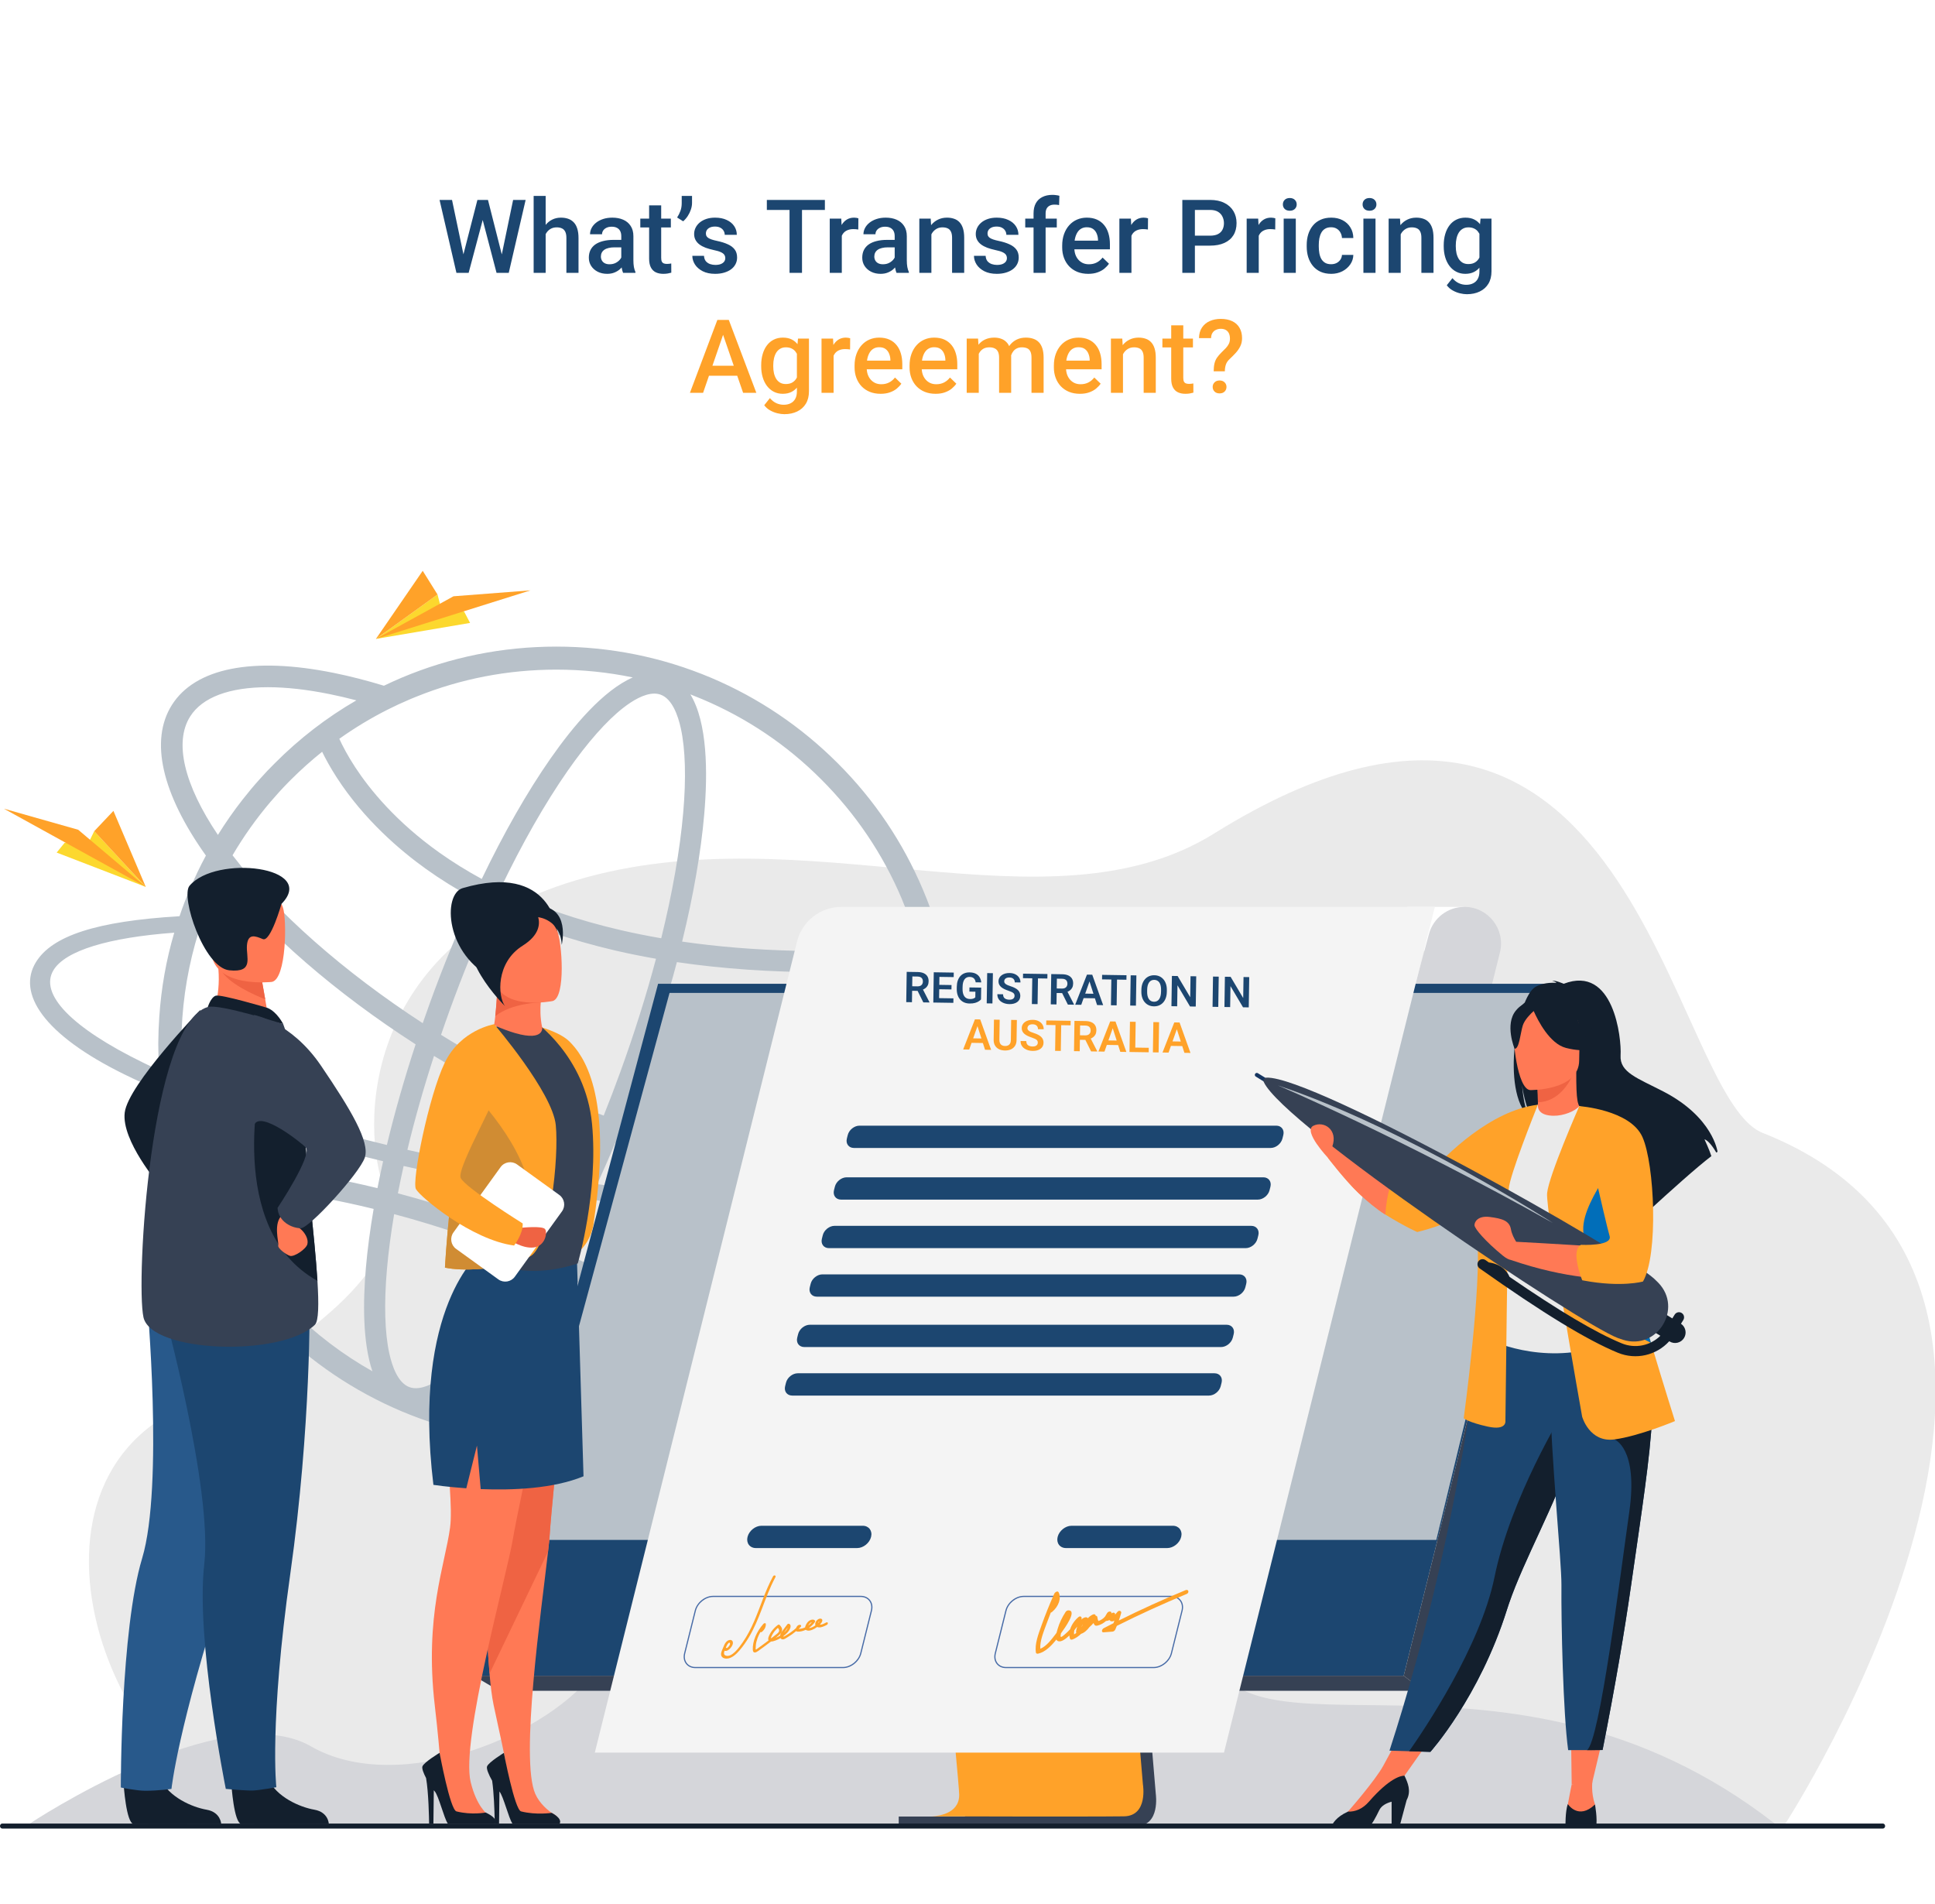 <svg width="1000" height="984" viewBox="0 0 1000 984" fill="none" xmlns="http://www.w3.org/2000/svg">
<rect x="0" y="0" width="1000" height="984" fill="#808080" stroke="none"/>
<g clip-path="url(#clip0_31_5)">
<rect width="1000" height="984" fill="white"/>
<path d="M922.227 943.166C922.227 943.166 1105.24 662.312 910.942 585.496C862.003 566.147 844.928 295.268 627.543 430.707C541.089 484.571 416.61 419.39 297.4 455.015C187.921 487.738 185.402 582.118 199.245 616.097C214.37 653.222 154.054 697.606 92.284 728.095C-4.615 775.91 66.635 943.966 158.179 944.766C249.717 945.572 922.227 943.166 922.227 943.166Z" fill="#EAEAEA"/>
<path d="M515.23 581.265L499.305 580.902C504.422 587.532 505.572 593.64 502.386 598.81C499.199 604.085 491.577 608.415 480.2 611.707C488.814 588.788 493.151 564.62 493.151 539.816C493.151 512.045 487.723 485.1 476.968 459.781C466.629 435.295 451.801 413.262 432.908 394.415C414.008 375.515 392.027 360.687 367.542 350.302C342.17 339.599 315.231 334.172 287.506 334.172C259.735 334.172 232.79 339.599 207.418 350.302C204.39 351.604 201.363 352.966 198.441 354.374C198.434 354.381 198.421 354.381 198.414 354.387C189.569 351.69 180.956 349.476 172.646 347.79C130.688 339.275 100.914 345.159 88.816 364.363C77.307 382.621 83.574 410.115 106.414 442.17C106.414 442.177 106.407 442.183 106.407 442.183C103.327 447.875 100.557 453.719 97.998 459.774C96.068 464.316 94.343 468.858 92.776 473.505C49.859 476.063 26.887 483.613 18.538 497.297C8.827 513.222 22.088 534.587 64.535 555.371C70.379 558.24 76.646 561.063 83.224 563.879C85.418 583.143 90.376 601.884 97.998 619.845C108.337 644.331 123.165 666.364 142.058 685.258C160.958 704.105 182.939 718.932 207.425 729.318C232.796 740.02 259.735 745.448 287.513 745.448C315.238 745.448 342.176 740.02 367.548 729.318C392.034 718.926 414.014 704.105 432.914 685.258C451.292 666.88 465.855 645.475 476.141 621.775C497.077 617.445 510.861 610.656 516.341 601.672C520.135 595.465 519.666 588.577 515.23 581.265ZM466.1 614.94C452.158 617.445 434.779 618.906 414.464 619.118C382.951 619.501 346.758 617.016 308.621 611.985C311.827 604.997 314.974 597.818 318.047 590.474C329.881 594.434 341.37 597.567 352.324 599.795C364.871 602.34 376.327 603.603 386.547 603.603C410.511 603.603 427.672 596.688 436.154 583.229C437.548 581.014 438.685 578.661 439.565 576.175H427.348C427.143 576.545 426.932 576.915 426.707 577.272C420.407 587.268 406.333 592.431 386.574 592.431C377.12 592.431 366.365 591.254 354.538 588.848C344.232 586.759 333.424 583.824 322.278 580.122C325.22 572.764 328.076 565.261 330.839 557.652C338.283 537.126 344.655 516.772 349.812 497.23C373.313 500.694 398.532 502.433 425.332 502.433C442.017 502.433 459.317 501.759 477.193 500.41C479.843 513.275 481.185 526.443 481.185 539.81C481.192 565.862 476.128 591.135 466.1 614.94ZM211.629 716.89C205.686 714.734 202.672 706.207 201.191 699.437C198.844 688.735 198.421 673.696 199.968 655.959C200.748 646.988 202.004 637.449 203.69 627.467C228.037 633.959 252.152 642.308 275.634 652.363C270.345 661.479 264.997 669.941 259.649 677.602C249.462 692.205 239.5 703.477 230.833 710.186C225.346 714.43 217.565 719.045 211.629 716.89ZM281.001 642.81C256.423 632.22 231.157 623.468 205.633 616.712C206.532 612.078 207.517 607.371 208.588 602.585C215.688 604.198 222.88 605.758 230.172 607.265C251.498 611.628 272.771 615.33 293.595 618.325C289.476 626.859 285.265 635.036 281.001 642.81ZM234.879 599.537C226.642 597.838 218.517 596.073 210.538 594.229C214.293 578.594 218.907 562.299 224.295 545.693C252.304 562.907 280.783 576.915 307.755 586.851C304.37 594.929 300.899 602.803 297.35 610.425C276.863 607.496 255.901 603.847 234.879 599.537ZM166.472 388.525C168.257 392.18 170.722 396.709 174.041 401.845C188.201 423.727 206.896 439.586 220.091 449.039C227.667 454.466 235.751 459.497 244.319 464.124C236.498 481.167 229.048 499.359 222.2 518.246C220.924 521.769 219.681 525.28 218.464 528.79C177.551 502.155 142.911 471.594 120.184 442.025C120.184 442.018 120.177 442.018 120.177 442.012C125.869 432.307 132.387 423.125 139.692 414.511C142.72 410.961 145.853 407.517 149.138 404.172C149.608 403.703 150.024 403.286 150.494 402.817C155.59 397.74 160.919 392.974 166.472 388.525ZM341.423 359.015C347.366 361.17 350.38 369.698 351.861 376.467C354.208 387.17 354.631 402.209 353.084 419.945C351.398 439.361 347.505 461.421 341.72 484.902C334.733 483.698 327.904 482.337 321.26 480.81C298.295 475.528 277.352 468.302 258.657 459.226C269.816 435.956 281.616 415.205 293.41 398.295C303.597 383.692 313.559 372.421 322.225 365.711C326.747 362.208 332.829 358.459 338.151 358.459C339.281 358.466 340.378 358.631 341.423 359.015ZM318.074 491.261C324.876 492.841 331.87 494.242 339.017 495.492C333.992 514.392 327.811 534.072 320.599 553.943C317.823 561.605 314.947 569.141 311.986 576.532C284.908 566.59 256.172 552.377 227.924 534.812C229.385 530.542 230.893 526.264 232.446 521.968C239.143 503.504 246.408 485.735 254.03 469.095C273.234 478.397 294.646 485.82 318.074 491.261ZM424.439 402.824C442.242 420.626 456.237 441.351 465.994 464.428C469.478 472.672 472.367 481.1 474.654 489.674C430.006 492.94 389.086 491.916 352.516 486.62C358.32 462.908 362.227 440.597 363.939 420.897C365.829 399.135 365.598 373.366 356.779 358.863C358.822 359.649 360.858 360.469 362.888 361.328C385.965 371.079 406.69 385.021 424.439 402.824ZM287.5 346.071C300.919 346.071 314.114 347.42 327.018 350.104C311.8 356.727 296.265 375.165 284.472 392.068C272.401 409.368 260.35 430.549 248.966 454.248C241.284 450.077 234.019 445.568 227.197 440.729C204.562 424.665 190.997 407.848 183.606 396.57C179.68 390.581 177.035 385.477 175.35 381.815C183.296 376.163 191.652 371.112 200.384 366.71H200.391C203.947 364.911 207.577 363.232 211.259 361.659C211.523 361.547 211.788 361.428 212.059 361.315C212.118 361.289 212.184 361.262 212.244 361.236C213.031 360.905 213.817 360.581 214.604 360.264C214.815 360.178 215.034 360.092 215.238 360.013C238.164 350.771 262.491 346.071 287.5 346.071ZM98.256 370.312C104.556 360.317 118.63 355.154 138.39 355.154C147.843 355.154 158.598 356.331 170.425 358.737C174.913 359.643 179.501 360.714 184.162 361.943C184.168 361.943 184.168 361.943 184.175 361.943C168.832 370.815 154.738 381.676 142.058 394.408C139.394 397.019 136.836 399.736 134.331 402.553C131.197 405.997 128.222 409.6 125.353 413.255C120.759 419.106 116.528 425.214 112.615 431.474C112.615 431.481 112.608 431.487 112.608 431.487C95.136 405.574 89.887 383.587 98.256 370.312ZM108.952 464.428C110.678 460.462 112.449 456.542 114.38 452.734L114.386 452.728C138.317 482.634 173.585 513.208 214.789 539.724C208.945 557.506 203.961 574.985 199.935 591.736C169.955 584.485 142.171 576.274 117.824 567.489C112.707 565.664 107.749 563.78 102.996 561.903C100.18 560.805 97.41 559.655 94.693 558.511C94.277 554.333 93.959 550.103 93.86 545.878C93.807 543.842 93.754 541.859 93.754 539.823C93.754 537.476 93.807 535.07 93.86 532.723C94.541 515.132 97.516 497.951 102.738 481.352C103.624 478.536 104.563 475.766 105.607 472.996C106.652 470.114 107.749 467.245 108.952 464.428ZM74.028 549.21C37.015 531.143 20.098 513.711 27.668 501.336C33.776 491.314 56.014 484.525 90.052 482.019C85.874 496.113 83.316 510.683 82.325 525.458C82.014 529.841 81.855 534.23 81.802 538.666V539.816C81.802 544.252 81.961 548.694 82.219 553.077C79.403 551.821 76.686 550.519 74.028 549.21ZM102.11 571.402C107.121 573.28 112.238 575.164 117.513 576.988C141.754 585.39 168.924 593.191 197.991 600.119C196.934 604.826 195.962 609.466 195.069 614.034C192.696 613.459 190.316 612.897 187.936 612.355C147.757 603.206 117.599 601.348 103.624 601.031C100.16 590.599 97.615 579.936 96.002 569.049C98.038 569.835 100.074 570.615 102.11 571.402ZM108.952 615.204C108.509 614.153 108.08 613.096 107.657 612.038C124.653 612.732 152.907 615.528 185.927 623.071C188.32 623.62 190.706 624.188 193.093 624.77C191.275 635.367 189.933 645.494 189.107 655.014C187.54 673.048 187.427 693.838 192.458 708.686C177.148 700.065 163.107 689.409 150.507 676.809C132.704 659 118.716 638.276 108.952 615.204ZM362.888 718.311C338.977 728.438 313.658 733.555 287.5 733.555C267.35 733.555 247.664 730.514 228.757 724.492C243.089 716.982 257.487 699.728 268.573 683.836C274.292 675.639 280.01 666.563 285.649 656.772C318.18 671.507 349.461 689.601 378.846 710.689C373.67 713.459 368.341 716.004 362.888 718.311ZM424.439 676.809C413.73 687.545 401.943 696.879 389.205 704.739C358.339 682.177 325.359 662.867 290.997 647.24C295.723 638.586 300.377 629.444 304.919 619.898C336.366 624.063 366.603 626.568 394.209 627.216C401.415 627.427 408.409 627.427 415.198 627.375C432.789 627.163 448.456 626.119 461.869 624.241C452.475 643.703 439.895 661.353 424.439 676.809Z" fill="#B8C1C9"/>
<path d="M242.936 321.931L194.281 330.188L226.105 307.242L227.943 314.276L239.875 316.114L242.936 321.931Z" fill="#FCD82E"/>
<path d="M194.281 330.189L234.368 308.162L274.151 305.102L194.281 330.189Z" fill="#FFA229"/>
<path d="M226.105 307.243L194.281 330.189L218.456 295L226.105 307.243Z" fill="#FFA229"/>
<path d="M29.281 440.614L75.331 458.357L48.69 429.555L45.491 436.086L33.433 435.524L29.281 440.614Z" fill="#FCD82E"/>
<path d="M75.332 458.362L40.408 428.819L2.02 417.938L75.332 458.362Z" fill="#FFA229"/>
<path d="M48.691 429.555L75.332 458.357L58.614 419.07L48.691 429.555Z" fill="#FFA229"/>
<path d="M917.227 942.471H15.348C15.348 942.471 114.891 876.173 160.676 902.516C206.462 928.86 285.155 896.282 308.491 862.085C331.827 827.888 365.224 911.421 395.652 890.61C426.081 869.8 438.569 782.162 479.02 801.214C519.47 820.266 502.197 926.738 529.426 868.736C556.655 810.74 611.55 778.07 624.309 848.699C637.067 919.327 778.007 834.155 917.227 942.471Z" fill="#D5D6DA"/>
<path d="M756.597 468.68H727.371V491.46H756.597V468.68Z" fill="white"/>
<path d="M775.162 492.221L769.999 512.939H730.309L738.479 482.695C740.714 474.426 748.21 468.688 756.778 468.688C769.1 468.681 778.143 480.263 775.162 492.221Z" fill="#D5D6DA"/>
<path d="M574.506 655.971L597.313 927.147C597.313 927.147 599.699 943.588 587.476 943.614C567.373 943.661 487.411 943.614 487.411 943.614C487.411 943.614 502.542 940.19 502.357 932.495C502.139 923.419 475.703 653.406 475.703 653.406L574.506 655.971Z" fill="#364154"/>
<path d="M580.828 938.692C561.247 938.944 484.881 938.706 480.921 938.692C482.408 938.692 493.898 938.408 495.517 929.768C495.643 929.087 495.715 928.36 495.709 927.573C495.702 925.881 494.77 915.152 493.263 898.804C491.914 884.141 490.103 864.964 488.067 843.737C480.187 761.48 469.055 648.484 469.055 648.484L567.858 651.049L584.06 843.737L587.22 881.345L590.063 915.178L590.658 922.225C590.664 922.225 593.454 938.534 580.828 938.692Z" fill="#FFA229"/>
<path d="M814.455 508.414L758.905 731.55L751.296 762.111L725.422 866.044H244.734L340.1 508.414H814.455Z" fill="#1C4670"/>
<path d="M814.454 508.406L822.156 510.978L735.655 873.811L725.422 866.043L814.454 508.406Z" fill="#364154"/>
<path d="M735.655 873.814H257.929L244.734 866.047H725.422L735.655 873.814Z" fill="#364154"/>
<path d="M567.894 938.805H464.457V943.723H567.894V938.805Z" fill="#364154"/>
<path d="M587.873 873.648L587.225 881.343L587.198 881.628C587.198 881.628 520.008 888.066 493.261 898.802C492.587 891.451 491.793 882.963 490.914 873.648H587.873Z" fill="#364154"/>
<path d="M810.833 513.141L742.281 795.839H269.195L346.018 513.141H810.833Z" fill="#B8C1C9"/>
<path d="M263.346 795.836H269.196L268.026 800.146L262.367 799.505L263.346 795.836Z" fill="#657285"/>
<path d="M815.225 508.406V513.139H810.836L811.98 508.406H815.225Z" fill="#657285"/>
<path d="M307.391 905.771H632.543L741.519 468.688H434.844C423.989 468.688 414.523 476.078 411.899 486.616L307.391 905.771Z" fill="#F4F4F4"/>
<path d="M468.582 502.264L474.264 502.351C475.453 502.37 476.471 502.564 477.317 502.935C478.164 503.307 478.811 503.846 479.258 504.555C479.706 505.264 479.922 506.13 479.906 507.154C479.894 507.963 479.74 508.663 479.444 509.253C479.149 509.843 478.736 510.334 478.207 510.727C477.686 511.12 477.072 511.426 476.367 511.645L475.436 512.103L470.42 512.026L470.434 509.695L474.183 509.752C474.792 509.762 475.298 509.662 475.702 509.453C476.107 509.245 476.412 508.952 476.618 508.576C476.832 508.199 476.942 507.768 476.95 507.281C476.958 506.758 476.864 506.305 476.67 505.923C476.475 505.533 476.175 505.231 475.77 505.017C475.365 504.803 474.851 504.692 474.228 504.682L471.5 504.64L471.296 517.948L468.342 517.903L468.582 502.264ZM477.171 518.038L473.659 510.98L476.785 511.017L480.342 517.937L480.34 518.087L477.171 518.038ZM492.728 515.957L492.692 518.277L484.378 518.149L484.414 515.829L492.728 515.957ZM485.521 502.524L485.281 518.163L482.327 518.118L482.567 502.479L485.521 502.524ZM491.748 509.077L491.713 511.343L484.485 511.232L484.519 508.966L491.748 509.077ZM492.9 502.637L492.864 504.968L484.583 504.841L484.618 502.51L492.9 502.637ZM507.069 510.408L506.976 516.498C506.742 516.788 506.376 517.101 505.876 517.437C505.384 517.773 504.742 518.061 503.951 518.299C503.159 518.53 502.191 518.637 501.045 518.62C500.05 518.605 499.143 518.426 498.324 518.084C497.506 517.735 496.805 517.233 496.22 516.58C495.636 515.926 495.19 515.131 494.882 514.196C494.574 513.26 494.429 512.194 494.447 510.998L494.463 509.967C494.482 508.771 494.648 507.71 494.963 506.784C495.285 505.858 495.734 505.077 496.31 504.441C496.893 503.805 497.584 503.325 498.384 503.001C499.191 502.677 500.089 502.522 501.077 502.537C502.402 502.558 503.487 502.793 504.332 503.243C505.185 503.693 505.834 504.304 506.281 505.077C506.727 505.844 507 506.722 507.1 507.711L504.221 507.667C504.151 507.122 504.001 506.643 503.771 506.231C503.541 505.813 503.209 505.485 502.776 505.249C502.35 505.006 501.793 504.88 501.106 504.869C500.526 504.86 500.012 504.967 499.564 505.189C499.117 505.412 498.74 505.739 498.432 506.171C498.125 506.603 497.887 507.14 497.72 507.782C497.559 508.424 497.473 509.161 497.46 509.991L497.444 511.044C497.431 511.882 497.506 512.628 497.668 513.282C497.83 513.929 498.068 514.477 498.384 514.926C498.706 515.368 499.106 515.707 499.582 515.944C500.066 516.173 500.615 516.293 501.231 516.302C501.79 516.311 502.252 516.271 502.619 516.184C502.993 516.089 503.292 515.976 503.516 515.843C503.74 515.71 503.914 515.58 504.037 515.453L504.082 512.521L500.978 512.474L501.011 510.315L507.069 510.408ZM513.125 502.948L512.885 518.587L509.931 518.541L510.171 502.903L513.125 502.948ZM524.322 514.701C524.326 514.4 524.284 514.131 524.195 513.893C524.112 513.649 523.955 513.428 523.721 513.231C523.495 513.027 523.172 512.829 522.753 512.636C522.34 512.436 521.806 512.227 521.151 512.01C520.424 511.769 519.748 511.501 519.122 511.205C518.496 510.909 517.946 510.567 517.472 510.18C517.006 509.794 516.644 509.351 516.386 508.853C516.129 508.348 516.005 507.766 516.015 507.107C516.025 506.463 516.17 505.877 516.451 505.352C516.738 504.826 517.139 504.377 517.653 504.006C518.167 503.627 518.77 503.339 519.461 503.142C520.158 502.945 520.926 502.853 521.764 502.866C522.924 502.883 523.923 503.11 524.762 503.545C525.607 503.981 526.257 504.564 526.712 505.294C527.166 506.025 527.386 506.841 527.372 507.743L524.429 507.698C524.437 507.211 524.34 506.78 524.138 506.404C523.943 506.029 523.639 505.731 523.227 505.509C522.823 505.288 522.309 505.173 521.686 505.164C521.084 505.154 520.582 505.236 520.178 505.409C519.781 505.582 519.48 505.821 519.275 506.126C519.077 506.431 518.975 506.773 518.969 507.152C518.965 507.439 519.029 507.698 519.161 507.929C519.294 508.153 519.495 508.367 519.764 508.572C520.033 508.769 520.367 508.957 520.765 509.135C521.171 509.306 521.641 509.478 522.175 509.651C523.031 509.922 523.778 510.22 524.418 510.545C525.065 510.87 525.6 511.236 526.023 511.644C526.454 512.052 526.773 512.508 526.98 513.012C527.194 513.517 527.296 514.088 527.287 514.725C527.276 515.398 527.135 515.998 526.861 516.524C526.588 517.049 526.202 517.495 525.702 517.859C525.202 518.224 524.604 518.498 523.906 518.681C523.216 518.863 522.445 518.948 521.592 518.935C520.833 518.924 520.083 518.812 519.341 518.6C518.607 518.381 517.942 518.063 517.347 517.645C516.752 517.221 516.28 516.691 515.932 516.055C515.584 515.412 515.416 514.665 515.429 513.813L518.394 513.858C518.386 514.352 518.458 514.776 518.61 515.129C518.77 515.475 518.995 515.762 519.285 515.988C519.582 516.208 519.931 516.371 520.33 516.477C520.73 516.583 521.162 516.64 521.628 516.647C522.229 516.657 522.724 516.582 523.114 516.423C523.51 516.257 523.807 516.025 524.005 515.728C524.21 515.43 524.316 515.088 524.322 514.701ZM536.454 503.306L536.214 518.945L533.271 518.9L533.511 503.261L536.454 503.306ZM541.309 503.38L541.273 505.711L528.674 505.518L528.71 503.187L541.309 503.38ZM543.275 503.411L548.957 503.498C550.145 503.516 551.163 503.711 552.01 504.082C552.856 504.453 553.503 504.993 553.951 505.702C554.398 506.411 554.614 507.277 554.598 508.301C554.586 509.11 554.432 509.81 554.136 510.399C553.841 510.989 553.429 511.481 552.9 511.874C552.378 512.267 551.765 512.573 551.059 512.791L550.128 513.249L545.112 513.172L545.127 510.841L548.875 510.899C549.484 510.908 549.99 510.809 550.395 510.6C550.799 510.391 551.104 510.099 551.311 509.722C551.524 509.346 551.635 508.914 551.642 508.427C551.65 507.905 551.557 507.452 551.362 507.069C551.167 506.68 550.868 506.378 550.463 506.164C550.058 505.95 549.544 505.838 548.921 505.829L546.193 505.787L545.988 519.095L543.035 519.049L543.275 503.411ZM551.864 519.185L548.351 512.126L551.477 512.164L555.035 519.083L555.032 519.234L551.864 519.185ZM563.442 506.095L558.781 519.291L555.655 519.243L561.738 503.694L563.736 503.725L563.442 506.095ZM566.965 519.417L562.69 506.083L562.458 503.705L564.466 503.736L570.102 519.465L566.965 519.417ZM566.85 513.603L566.815 515.934L558.426 515.805L558.462 513.474L566.85 513.603ZM577.313 503.933L577.073 519.572L574.13 519.527L574.37 503.888L577.313 503.933ZM582.168 504.008L582.132 506.338L569.533 506.145L569.568 503.814L582.168 504.008ZM587.28 504.086L587.04 519.725L584.086 519.68L584.326 504.041L587.28 504.086ZM603.02 511.751L603.008 512.557C602.989 513.739 602.816 514.799 602.486 515.74C602.156 516.673 601.697 517.465 601.107 518.114C600.516 518.764 599.818 519.259 599.01 519.597C598.203 519.936 597.309 520.097 596.328 520.082C595.361 520.068 594.476 519.878 593.672 519.515C592.875 519.152 592.189 518.636 591.612 517.969C591.035 517.301 590.592 516.496 590.284 515.553C589.977 514.602 589.832 513.537 589.85 512.355L589.862 511.549C589.88 510.361 590.058 509.3 590.395 508.367C590.731 507.434 591.195 506.642 591.785 505.992C592.375 505.335 593.074 504.838 593.881 504.499C594.696 504.161 595.586 503.999 596.553 504.014C597.534 504.029 598.423 504.218 599.219 504.581C600.016 504.944 600.699 505.463 601.269 506.138C601.846 506.806 602.285 507.611 602.586 508.554C602.893 509.497 603.038 510.563 603.02 511.751ZM600.022 512.511L600.034 511.684C600.047 510.832 599.98 510.083 599.832 509.436C599.685 508.782 599.461 508.23 599.159 507.782C598.858 507.333 598.484 506.994 598.036 506.765C597.589 506.529 597.082 506.407 596.516 506.398C595.943 506.389 595.433 506.496 594.986 506.718C594.546 506.934 594.168 507.261 593.853 507.7C593.539 508.139 593.294 508.684 593.119 509.333C592.952 509.975 592.862 510.722 592.849 511.574L592.836 512.401C592.823 513.246 592.89 513.995 593.038 514.649C593.192 515.304 593.42 515.859 593.721 516.314C594.029 516.763 594.404 517.106 594.844 517.341C595.285 517.577 595.791 517.7 596.364 517.709C596.937 517.717 597.447 517.611 597.895 517.388C598.342 517.166 598.72 516.835 599.027 516.396C599.342 515.949 599.583 515.402 599.751 514.752C599.918 514.103 600.009 513.356 600.022 512.511ZM618.203 504.561L617.963 520.2L614.999 520.154L608.517 509.204L608.35 520.052L605.396 520.007L605.636 504.368L608.59 504.413L615.094 515.375L615.26 504.516L618.203 504.561ZM629.836 504.739L629.596 520.378L626.642 520.333L626.882 504.694L629.836 504.739ZM645.593 504.981L645.353 520.62L642.388 520.575L635.906 509.624L635.739 520.472L632.786 520.427L633.026 504.788L635.98 504.834L642.483 515.795L642.65 504.936L645.593 504.981Z" fill="#1C4670"/>
<path d="M505.545 529.209L500.884 542.405L497.758 542.357L503.842 526.808L505.839 526.839L505.545 529.209ZM509.069 542.531L504.793 529.197L504.561 526.819L506.57 526.85L512.205 542.579L509.069 542.531ZM508.954 536.717L508.918 539.048L500.529 538.919L500.565 536.588L508.954 536.717ZM522.563 527.096L525.517 527.141L525.357 537.527C525.339 538.723 525.066 539.725 524.538 540.534C524.01 541.335 523.299 541.936 522.404 542.338C521.51 542.733 520.497 542.921 519.366 542.904C518.22 542.886 517.203 542.667 516.314 542.245C515.425 541.816 514.733 541.193 514.237 540.376C513.741 539.551 513.502 538.542 513.521 537.346L513.68 526.959L516.634 527.005L516.475 537.391C516.463 538.121 516.576 538.721 516.812 539.19C517.049 539.652 517.387 539.998 517.828 540.227C518.268 540.455 518.793 540.574 519.401 540.584C520.017 540.593 520.545 540.49 520.986 540.275C521.433 540.06 521.778 539.725 522.022 539.27C522.265 538.809 522.392 538.212 522.404 537.482L522.563 527.096ZM536.327 538.888C536.332 538.588 536.289 538.318 536.2 538.081C536.118 537.836 535.96 537.615 535.726 537.418C535.5 537.214 535.178 537.016 534.758 536.823C534.346 536.623 533.812 536.414 533.156 536.197C532.429 535.956 531.753 535.688 531.127 535.392C530.501 535.096 529.952 534.754 529.478 534.368C529.011 533.981 528.649 533.538 528.391 533.04C528.134 532.535 528.011 531.953 528.021 531.294C528.031 530.65 528.176 530.065 528.456 529.539C528.743 529.013 529.144 528.565 529.658 528.193C530.173 527.814 530.775 527.526 531.466 527.329C532.163 527.132 532.931 527.04 533.769 527.053C534.929 527.071 535.928 527.297 536.767 527.733C537.612 528.168 538.262 528.751 538.717 529.481C539.171 530.212 539.391 531.028 539.377 531.93L536.434 531.885C536.442 531.398 536.345 530.967 536.143 530.592C535.948 530.216 535.645 529.918 535.233 529.697C534.828 529.475 534.314 529.36 533.691 529.351C533.089 529.341 532.587 529.423 532.183 529.596C531.786 529.769 531.485 530.008 531.28 530.313C531.082 530.618 530.98 530.96 530.974 531.339C530.97 531.626 531.034 531.885 531.167 532.116C531.299 532.34 531.5 532.554 531.769 532.759C532.038 532.957 532.372 533.144 532.77 533.322C533.176 533.493 533.646 533.665 534.181 533.838C535.036 534.109 535.783 534.407 536.423 534.732C537.07 535.057 537.605 535.423 538.028 535.831C538.459 536.239 538.778 536.695 538.985 537.199C539.199 537.704 539.302 538.275 539.292 538.912C539.281 539.585 539.14 540.185 538.867 540.711C538.594 541.237 538.207 541.682 537.707 542.047C537.208 542.411 536.609 542.685 535.911 542.868C535.221 543.051 534.45 543.135 533.598 543.122C532.839 543.111 532.088 542.999 531.347 542.787C530.612 542.568 529.947 542.25 529.352 541.832C528.757 541.408 528.285 540.878 527.937 540.242C527.589 539.599 527.421 538.852 527.434 538L530.399 538.045C530.391 538.539 530.463 538.963 530.616 539.316C530.775 539.663 531 539.949 531.29 540.175C531.587 540.395 531.936 540.558 532.335 540.664C532.735 540.771 533.167 540.827 533.633 540.834C534.234 540.844 534.73 540.769 535.119 540.61C535.515 540.444 535.812 540.213 536.01 539.915C536.216 539.617 536.321 539.275 536.327 538.888ZM548.459 527.493L548.219 543.132L545.276 543.087L545.516 527.448L548.459 527.493ZM553.314 527.568L553.278 529.898L540.679 529.705L540.715 527.374L553.314 527.568ZM555.28 527.598L560.962 527.685C562.15 527.703 563.168 527.898 564.015 528.269C564.861 528.64 565.508 529.18 565.956 529.889C566.403 530.598 566.619 531.464 566.604 532.488C566.591 533.297 566.437 533.997 566.142 534.587C565.846 535.177 565.434 535.668 564.905 536.061C564.383 536.454 563.77 536.76 563.065 536.978L562.134 537.437L557.118 537.36L557.132 535.028L560.88 535.086C561.489 535.095 561.996 534.996 562.4 534.787C562.804 534.578 563.109 534.286 563.316 533.909C563.529 533.533 563.64 533.101 563.647 532.614C563.655 532.092 563.562 531.639 563.367 531.257C563.173 530.867 562.873 530.565 562.468 530.351C562.063 530.137 561.549 530.025 560.926 530.016L558.198 529.974L557.994 543.282L555.04 543.237L555.28 527.598ZM563.869 543.372L560.357 536.313L563.482 536.351L567.04 543.27L567.037 543.421L563.869 543.372ZM575.447 530.282L570.786 543.478L567.66 543.43L573.743 527.881L575.741 527.912L575.447 530.282ZM578.971 543.604L574.695 530.27L574.463 527.892L576.472 527.923L582.107 543.652L578.971 543.604ZM578.856 537.79L578.82 540.121L570.431 539.992L570.467 537.661L578.856 537.79ZM593.678 541.509L593.643 543.829L585.78 543.708L585.816 541.388L593.678 541.509ZM586.912 528.083L586.672 543.722L583.718 543.677L583.958 528.038L586.912 528.083ZM599.006 528.269L598.766 543.908L595.812 543.862L596.052 528.224L599.006 528.269ZM608.572 530.79L603.911 543.987L600.785 543.939L606.868 528.39L608.866 528.42L608.572 530.79ZM612.096 544.112L607.82 530.779L607.588 528.401L609.597 528.432L615.232 544.16L612.096 544.112ZM611.981 538.298L611.945 540.629L603.556 540.5L603.592 538.17L611.981 538.298Z" fill="#FFA229"/>
<path d="M422.137 670.124H637.532C640.203 670.124 642.933 667.942 643.594 665.272L644.05 663.454C644.718 660.783 643.078 658.602 640.407 658.602H425.012C422.342 658.602 419.611 660.783 418.95 663.454L418.494 665.272C417.833 667.942 419.473 670.124 422.137 670.124Z" fill="#1C4670"/>
<path d="M441.299 593.272H656.695C659.365 593.272 662.095 591.091 662.757 588.42L663.213 586.602C663.88 583.932 662.241 581.75 659.57 581.75H444.175C441.504 581.75 438.774 583.932 438.113 586.602L437.657 588.42C436.989 591.084 438.629 593.272 441.299 593.272Z" fill="#1C4670"/>
<path d="M434.643 619.968H650.038C652.709 619.968 655.439 617.786 656.1 615.115L656.556 613.298C657.224 610.627 655.585 608.445 652.914 608.445H437.519C434.848 608.445 432.118 610.627 431.457 613.298L431.001 615.115C430.333 617.786 431.972 619.968 434.643 619.968Z" fill="#1C4670"/>
<path d="M428.389 645.046H643.784C646.455 645.046 649.185 642.864 649.846 640.194L650.302 638.376C650.97 635.705 649.331 633.523 646.66 633.523H431.265C428.594 633.523 425.864 635.705 425.203 638.376L424.747 640.194C424.079 642.864 425.718 645.046 428.389 645.046Z" fill="#1C4670"/>
<path d="M409.397 721.241H624.792C627.463 721.241 630.193 719.06 630.854 716.389L631.31 714.571C631.978 711.9 630.339 709.719 627.668 709.719H412.266C409.595 709.719 406.865 711.9 406.204 714.571L405.748 716.389C405.087 719.06 406.726 721.241 409.397 721.241Z" fill="#1C4670"/>
<path d="M415.651 696.163H631.046C633.717 696.163 636.447 693.982 637.108 691.311L637.564 689.493C638.232 686.822 636.593 684.641 633.922 684.641H418.52C415.849 684.641 413.119 686.822 412.458 689.493L412.002 691.311C411.341 693.982 412.98 696.163 415.651 696.163Z" fill="#1C4670"/>
<path d="M390.653 800.052H442.97C446.143 800.052 449.382 797.461 450.169 794.288C450.962 791.121 449.012 788.523 445.839 788.523H393.522C390.349 788.523 387.11 791.115 386.323 794.288C385.537 797.461 387.48 800.052 390.653 800.052Z" fill="#1C4670"/>
<path d="M550.915 800.052H603.231C606.404 800.052 609.644 797.461 610.43 794.288C611.224 791.121 609.273 788.523 606.1 788.523H553.784C550.61 788.523 547.371 791.115 546.585 794.288C545.798 797.461 547.748 800.052 550.915 800.052Z" fill="#1C4670"/>
<path d="M435.651 862.11H359.364C357.354 862.11 355.635 861.33 354.525 859.909C353.368 858.434 353.024 856.464 353.546 854.375L359.046 832.316C360.091 828.131 364.341 824.727 368.533 824.727H444.826C446.836 824.727 448.555 825.507 449.665 826.928C450.822 828.402 451.166 830.372 450.644 832.461L445.144 854.521C444.093 858.705 439.842 862.11 435.651 862.11ZM368.526 825.341C364.606 825.341 360.613 828.534 359.635 832.461L354.135 854.521C353.659 856.425 353.969 858.203 355.007 859.532C355.999 860.801 357.546 861.495 359.364 861.495H435.657C439.577 861.495 443.57 858.302 444.549 854.375L450.049 832.316C450.525 830.412 450.214 828.633 449.176 827.305C448.184 826.035 446.638 825.341 444.82 825.341H368.526Z" fill="#476BA7"/>
<path d="M596.189 862.11H519.895C517.885 862.11 516.166 861.33 515.056 859.909C513.899 858.434 513.555 856.464 514.078 854.375L519.578 832.316C520.622 828.131 524.873 824.727 529.064 824.727H605.358C607.367 824.727 609.086 825.507 610.197 826.928C611.353 828.402 611.697 830.372 611.175 832.461L605.675 854.521C604.63 858.705 600.373 862.11 596.189 862.11ZM529.064 825.341C525.144 825.341 521.151 828.534 520.173 832.461L514.672 854.521C514.196 856.425 514.507 858.203 515.545 859.532C516.537 860.794 518.084 861.495 519.902 861.495H596.195C600.115 861.495 604.108 858.302 605.087 854.375L610.587 832.316C611.063 830.412 610.752 828.633 609.714 827.305C608.722 826.035 607.182 825.341 605.364 825.341H529.064Z" fill="#476BA7"/>
<path d="M612.71 821.796C601.121 826.582 589.605 831.824 578.202 837.489C578.651 836.213 579.061 834.931 579.418 833.648C579.709 832.617 578.321 831.936 577.462 833.067C577.078 833.569 576.681 834.045 576.252 834.501C576.543 833.582 575.452 833.067 574.52 833.741C574.46 833.787 574.401 833.834 574.341 833.88C574.791 832.644 572.867 832.459 572.153 833.655L571.082 835.447C570.177 836.531 568.921 837.35 567.631 837.754C567.36 837.165 567.189 836.531 567.122 835.83C567.076 835.301 566.693 835.017 566.23 835.017C566.21 834.389 565.642 834.019 564.802 834.389C563.784 834.838 562.892 835.526 562.178 836.326C561.609 835.261 559.771 836.022 558.786 837.046C558.813 836.987 558.839 836.934 558.872 836.874C559.335 835.883 558.476 834.752 557.312 835.751C555.243 837.529 553.749 839.77 553.048 842.004C552.367 842.758 551.64 843.485 550.867 844.153C550.49 844.477 548.718 846.116 548.315 845.977C547.932 845.845 548.137 844.827 548.308 844.107C548.375 844.021 548.434 843.928 548.5 843.842C549.968 841.799 557.061 832.161 552.063 832.247C551.534 832.254 550.992 832.604 550.675 833.093C548.851 835.903 547.442 838.864 546.583 841.813C546.418 842.381 546.193 843.108 546.008 843.875C545.863 844.073 545.717 844.265 545.572 844.457C543.588 847.055 540.845 850.81 537.632 852.092C537.335 848.02 539.391 843.201 540.944 838.924C541.612 837.079 542.313 835.242 543.04 833.397C543.251 833.358 543.489 833.245 543.734 833.04C547.205 830.118 548.626 825.782 547.052 822.866C546.596 822.027 545.215 822.794 544.818 823.68C542.425 829.041 540.25 834.435 538.313 839.829C536.594 844.616 534.644 849.679 535.365 854.095C535.438 854.565 535.986 854.736 536.495 854.624C540.158 853.824 543.357 850.565 545.929 847.313C546.114 847.736 546.431 848.046 546.933 848.199C548.639 848.708 550.973 846.81 552.645 845.224C552.678 845.779 552.777 846.321 552.943 846.837C553.121 847.399 553.703 847.524 554.384 847.253C555.97 846.619 557.451 845.601 558.7 844.371C560.36 843.862 561.807 842.493 563.017 840.907C563.784 840.239 564.491 839.532 565.146 838.785C565.291 839.195 565.476 839.572 565.741 839.869C566.362 840.583 567.936 839.935 568.94 839.479C569.906 839.036 570.791 838.448 571.578 837.747C572.193 837.701 572.808 837.529 573.396 837.251C573.508 837.423 573.647 837.582 573.826 837.701C574.454 838.117 575.187 837.952 575.921 837.502C575.756 837.965 575.591 838.435 575.412 838.897C573.746 839.737 572.087 840.583 570.428 841.442C569.33 842.004 569.079 843.683 570.302 843.591C571.823 843.472 573.35 843.36 574.87 843.241C575.564 843.188 576.106 842.751 576.404 842.09C576.675 841.482 576.926 840.874 577.177 840.259C589.09 834.29 601.128 828.79 613.245 823.779C614.765 823.144 614.256 821.161 612.71 821.796ZM559.613 839.327C559.514 839.644 559.388 839.968 559.236 840.279C559.13 840.497 559.018 840.709 558.899 840.914C559.077 840.385 559.309 839.849 559.613 839.327ZM556.261 842.183C556.136 842.824 555.983 843.459 556.221 843.921C555.858 844.199 555.474 844.45 555.078 844.675C555.005 843.994 555.045 843.274 555.21 842.54C555.739 841.918 556.235 841.271 556.697 840.616C556.506 841.165 556.36 841.694 556.261 842.183Z" fill="#FFA229"/>
<path d="M399.48 814.7C395.381 822.322 393.074 830.149 389.742 837.864C388.116 841.625 386.205 845.38 383.72 848.93C381.988 851.402 378.22 856.777 375.02 855.613C374.227 855.322 374.002 854.642 374.26 853.709C374.319 853.504 374.386 853.293 374.458 853.081C374.861 853.326 375.49 853.227 376.118 852.89C377.149 852.334 378.021 851.244 378.478 850.265C378.96 849.227 378.881 848.15 378.041 847.687C377.307 847.284 376.21 847.641 375.437 848.421C374.577 849.28 374.194 850.378 373.771 851.369C373.255 852.586 372.568 853.901 372.647 855.078C372.766 856.836 374.663 857.464 376.521 857.054C378.775 856.559 380.778 854.589 382.298 852.797C384.09 850.682 385.663 848.427 387.032 846.127C389.815 841.447 391.785 836.581 393.636 831.762C395.778 826.183 397.781 820.57 400.736 815.083C401.212 814.184 399.962 813.801 399.48 814.7ZM377.268 849.32C377.407 849.862 376.884 850.563 376.461 851.065C376.309 851.244 376.17 851.402 375.972 851.541C375.86 851.627 375.747 851.693 375.628 851.746C375.582 851.753 375.542 851.759 375.523 851.772C375.437 851.607 375.271 851.534 375.093 851.528C375.271 851.125 375.463 850.728 375.642 850.345C375.906 849.783 376.977 848.189 377.268 849.32Z" fill="#FFA229"/>
<path d="M426.955 838.52C426.115 838.963 425.223 839.459 424.35 839.604C424.138 839.638 423.907 839.651 423.682 839.624C424.297 839.01 424.872 838.282 424.971 837.601C425.123 836.497 423.907 836.24 422.876 836.808C421.957 837.317 421.362 838.342 421.296 839.195C421.276 839.492 421.322 839.75 421.421 839.981C420.529 840.623 419.002 841.502 418.057 841.33C419.253 840.504 420.324 839.459 421.15 838.269C421.309 838.044 421.316 837.734 421.197 837.575C420.675 836.894 419.623 836.848 418.592 837.377C417.482 837.945 416.787 839.049 416.358 840.067C416.212 840.411 416.113 840.742 416.073 841.052C414.976 841.555 413.832 841.819 412.768 841.799C412.768 841.793 412.768 841.786 412.768 841.779C413.112 841.455 413.456 841.132 413.793 840.801C414.295 840.299 413.998 839.79 413.528 839.73C412.484 839.591 411.704 840.484 411.406 841.396C409.787 842.837 408.022 844.126 406.164 845.19C405.701 845.455 405.073 845.997 404.763 845.653C405.523 845.091 406.237 844.457 406.891 843.776C408.154 842.447 409.397 840.074 407.909 839.254C407.645 839.109 407.136 839.128 406.852 839.512C406.197 840.385 405.543 841.251 404.888 842.123C404.32 842.883 403.725 843.637 403.374 844.47C403.262 844.734 403.189 845.012 403.163 845.29C402.489 845.706 401.794 846.07 401.087 846.361C401.028 846.387 400.968 846.407 400.909 846.433C401.292 846.123 401.682 845.818 402.065 845.501C403.15 844.622 404.135 843.584 404.187 842.354C404.24 841.204 403.507 840.404 402.819 839.723C402.634 839.538 402.191 839.631 401.92 839.836C399.824 841.429 398.112 843.571 397.26 845.819C396.988 846.532 396.883 847.279 397.193 847.775C395.329 849.197 393.439 850.591 391.528 851.947C391.323 852.092 390.834 852.542 390.636 852.469C390.451 852.409 390.53 851.973 390.53 851.775C390.53 851.252 390.556 850.717 390.622 850.175C390.755 848.998 391.059 847.795 391.495 846.592C391.878 845.541 392.361 844.503 392.949 843.498C393.174 843.597 393.472 843.577 393.749 843.353C395.184 842.183 395.898 840.649 395.759 839.214C395.713 838.712 394.906 838.785 394.529 839.214C390.973 843.254 388.857 848.258 389.042 852.608C389.082 853.566 389.518 854.373 390.808 853.837C391.396 853.593 391.945 853.143 392.473 852.766C393.174 852.27 393.868 851.768 394.556 851.259C395.858 850.307 397.154 849.342 398.436 848.357C399.157 848.377 399.99 848.112 400.73 847.841C401.629 847.511 402.522 847.088 403.381 846.579C403.632 847.028 404.088 847.306 404.769 847.24C405.463 847.167 406.435 846.46 407.09 846.07C407.863 845.6 408.623 845.105 409.37 844.576C410.091 844.06 410.792 843.518 411.466 842.943C411.624 843.161 411.896 843.227 412.358 843.24C412.986 843.26 413.654 843.181 414.315 843.029C415.029 842.864 415.736 842.612 416.43 842.282C416.523 842.374 416.642 842.454 416.774 842.52C417.554 842.897 418.638 842.725 419.637 842.341C420.569 841.984 421.494 841.469 422.327 840.827C422.565 840.933 422.836 841.006 423.114 841.039C424.456 841.184 425.923 840.47 427.285 839.757C428.204 839.261 427.893 838.025 426.955 838.52ZM399.044 844.986C399.752 843.611 400.77 842.355 402.013 841.297C402.541 841.885 403.017 842.685 402.297 843.617C401.894 844.139 401.272 844.569 400.757 844.972C400.168 845.442 399.58 845.904 398.985 846.367C398.833 846.486 398.674 846.605 398.516 846.724C398.324 846.328 398.82 845.422 399.044 844.986ZM407.057 841.224C406.891 841.958 406.012 842.943 405.523 843.419C405.43 843.511 405.331 843.604 405.232 843.69C405.767 842.857 406.422 842.037 407.057 841.224ZM419.524 838.401C418.995 839.049 418.381 839.624 417.706 840.107C418.076 839.287 418.942 838.355 419.524 838.401ZM422.949 838.362C423.034 838.216 423.444 837.767 423.378 838.077C423.345 838.243 423.035 838.56 422.797 838.791C422.81 838.646 422.863 838.494 422.949 838.362Z" fill="#FFA229"/>
<path d="M287.967 481.149C287.967 481.149 285.462 445.465 239.128 458.977C228.61 462.045 229.979 493.789 255.443 505.88L287.967 481.149Z" fill="#131F2D"/>
<path d="M269.44 528.266C269.44 528.266 287.579 531.551 294.309 538.274C301.039 545.004 316.911 564.849 306.922 631.015C306.922 631.015 306.122 650.96 283.699 652.877C261.269 654.8 269.44 528.266 269.44 528.266Z" fill="#FFA229"/>
<path d="M227.754 692.816C230.874 714.532 251.797 770.967 251.188 790.475C250.706 805.845 250.964 841.358 252.987 864.944C253.542 871.363 254.203 876.864 255.042 880.876C256.841 889.576 259.154 899.598 260.397 905.911C263.16 920.091 261.719 928.361 263.973 935.969C266.459 944.292 294.997 942.765 286.397 937.721C283.33 935.923 278.861 932.089 276.659 927.144C268.647 909.183 279.879 831.746 283.23 801.892C283.66 798.164 283.964 795.195 284.09 793.166C285.207 774.729 297.866 651.876 297.866 651.876C267.12 634.774 224.66 671.1 227.754 692.816Z" fill="#FF7955"/>
<path d="M227.753 692.815C230.873 714.531 251.796 770.966 251.187 790.474C250.705 805.844 250.963 841.357 252.985 864.943L283.223 801.884C283.652 798.156 283.956 795.188 284.082 793.158C285.199 774.721 298.176 651.822 298.176 651.822C267.436 634.727 224.659 671.099 227.753 692.815Z" fill="#EF6343"/>
<path d="M294.448 655.858C294.448 655.858 268.045 777.223 265.044 795.448C262.042 813.667 238 899.467 243.242 920.972C246.336 933.657 251.723 937.406 251.723 937.406C252.992 939.733 232.109 944.347 230.424 935.449C228.282 924.151 227.832 908.292 224.692 881.4C219.291 835.106 230.007 808.762 232.599 789.413C235.197 770.063 223.879 708.564 230.159 687.549C241.153 650.774 265.632 635.695 294.448 655.858Z" fill="#FF7955"/>
<path d="M223.983 767.386C223.983 767.386 230.859 768.45 240.979 769.164L246.486 747.097L248.416 769.574C264.679 770.235 285.906 769.422 301.56 762.956L298.188 651.831C298.188 651.831 275.52 657.814 248.251 647.336C248.245 647.329 212.785 675.015 223.983 767.386Z" fill="#1C4670"/>
<path d="M255.854 942.418H231.401C229.445 939.568 226.708 928.066 224.639 925.752C224.5 925.6 224.348 925.422 224.189 925.217L223.984 942.418H221.756C221.723 939.727 221.492 926.294 220.196 918.917C218.861 916.365 217.909 913.899 218.325 912.855C219.191 910.686 227.177 905.867 227.177 905.867C227.177 905.867 232.591 935.318 235.897 936.144C243.776 938.127 250.989 936.726 250.989 936.726C250.989 936.726 254.525 938.266 255.649 940.051V940.058C256.105 940.805 256.284 941.604 255.854 942.418Z" fill="#131F2D"/>
<path d="M289.252 942.417H264.8C262.869 939.601 260.172 928.336 258.11 925.851L257.911 942.417H255.683C255.677 941.934 255.664 941.121 255.637 940.064V940.057C255.538 935.496 255.234 926.419 254.341 920.291C252.636 917.296 251.234 914.09 251.724 912.854C252.59 910.686 260.397 905.906 260.397 905.906C260.397 905.906 265.983 935.317 269.288 936.143C277.168 938.127 285.094 936.897 285.094 936.897C285.094 936.897 290.72 939.64 289.252 942.417Z" fill="#131F2D"/>
<path d="M298.593 652.943C298.593 652.943 309.342 616.187 305.958 580.801C302.573 545.414 275.595 527.32 275.595 527.32C275.595 527.32 247.804 529.66 244.227 537.435C240.651 545.209 252.649 633.653 246.329 649.082C246.329 649.089 267.153 663.46 298.593 652.943Z" fill="#364154"/>
<path d="M280.217 531.042C280.211 531.029 280.211 531.023 280.211 531.023C279.054 525.807 279.206 520.842 279.45 518.079V518.072C279.569 516.651 279.715 515.811 279.715 515.811L279.45 515.732L257.126 508.93C256.802 516.023 256.392 521.278 255.956 525.179C255.751 527.023 255.54 528.57 255.328 529.852C259.645 531.736 263.221 533.039 266.176 533.898C274.182 536.225 277.652 535.3 279.14 533.898C280.376 532.735 280.237 531.247 280.217 531.042Z" fill="#FF7955"/>
<path d="M279.446 515.724V518.071C279.446 518.071 264.566 518.236 255.945 525.171C256.382 521.271 256.798 516.015 257.122 508.922L279.446 515.724Z" fill="#EF6343"/>
<path d="M285.609 517.344C285.609 517.344 258.564 522.778 255.438 505.881C252.317 488.984 246.718 478.308 263.853 474.123C280.988 469.939 285.542 475.763 287.962 481.15C290.381 486.538 292.563 515.493 285.609 517.344Z" fill="#FF7955"/>
<path d="M277.526 468.324C275.239 468.376 273.566 468.515 272.376 468.707C266.44 466.816 255.089 465.316 246.046 476.673C233.182 492.823 260.953 519.92 260.953 519.92C257.244 514.995 256.173 497.477 270.129 488.717C278.775 483.29 279.126 477.545 278.141 473.962C278.385 474.035 278.524 474.075 278.524 474.075C278.524 474.075 289.67 475.443 290.304 488.308C290.304 488.301 295.183 467.914 277.526 468.324Z" fill="#131F2D"/>
<path d="M229.949 655.124C239.231 657.027 254.045 656.062 265.032 652.916C268.688 651.878 271.907 650.582 274.34 649.088C284.157 643.053 288.923 598.358 287.224 581.441C285.552 564.551 255.407 529.336 255.407 529.336C248.433 534.512 247.051 547.072 242.866 562.878C232.792 600.89 229.949 655.124 229.949 655.124Z" fill="#FFA229"/>
<path d="M229.949 655.119C239.231 657.023 254.045 656.058 265.032 652.911C269.065 647.18 272.284 640.179 274.009 631.631C279.007 606.974 259.301 580.214 242.86 562.867C232.792 600.885 229.949 655.119 229.949 655.119Z" fill="#D08C33"/>
<path d="M235.692 645.417L257.566 661.204C260.27 663.154 264.084 662.539 266.041 659.835L290.435 626.035C292.385 623.331 291.77 619.517 289.066 617.567L267.191 601.78C264.488 599.83 260.673 600.445 258.717 603.149L234.323 636.949C232.373 639.653 232.988 643.467 235.692 645.417Z" fill="white"/>
<path d="M269.676 634.495C269.676 634.495 280.366 633.411 281.688 635.215C283.01 637.02 281.807 643.988 275.804 644.708C269.795 645.429 262.953 640.504 262.953 640.504L269.676 634.495Z" fill="#EF6343"/>
<path d="M255.405 529.328C255.405 529.328 238.092 532.085 229.848 549.206C221.605 566.328 212.727 610.401 214.948 614.52C217.169 618.638 243.803 640.837 265.678 643.693C265.678 643.693 270.431 637.67 270.12 632.276C270.12 632.276 240.63 613.885 238.098 608.815C235.56 603.744 260.608 561.575 260.29 554.277C259.966 546.992 255.405 529.328 255.405 529.328Z" fill="#FFA229"/>
<path d="M103.598 521.883C103.598 521.883 66.247 560.443 64.456 574.98C62.664 589.516 82.225 612.264 82.225 612.264L103.598 521.883Z" fill="#131F2D"/>
<path d="M119.566 921.877C119.566 921.877 120.836 942.376 124.802 942.667C125.331 942.707 144.918 942.707 144.918 942.707L169.92 942.561C169.92 942.561 169.755 936.539 162.45 935.263C155.138 933.987 142.909 928.851 138.48 919.193C133.819 909.032 119.566 921.877 119.566 921.877Z" fill="#131F2D"/>
<path d="M63.883 921.874C63.883 921.874 65.152 942.374 69.118 942.665C69.647 942.704 89.235 942.704 89.235 942.704L114.316 942.619C114.316 942.619 114.078 936.537 106.766 935.267C99.455 933.992 87.225 928.855 82.796 919.197C78.135 909.03 63.883 921.874 63.883 921.874Z" fill="#131F2D"/>
<path d="M147.26 702.06C147.26 702.06 140.723 743.886 116.329 818.13C91.936 892.374 88.611 924.522 88.611 924.522C88.611 924.522 82.013 925.48 75.046 925.48C70.636 925.48 62.446 923.788 62.446 923.788C62.446 923.788 62.221 842.649 73.466 805.312C84.71 767.975 75.892 670.719 75.892 670.719L147.26 702.06Z" fill="#28598B"/>
<path d="M159.992 673.008C159.992 673.008 160.917 736.034 150.016 813.418C139.109 890.803 142.811 923.651 142.811 923.651C142.811 923.651 133.834 925.257 130.68 925.363C127.302 925.476 116.692 924.517 116.692 924.517C116.692 924.517 101.084 847.106 105.56 808.368C110.035 769.636 84.188 675.46 84.188 675.46L159.992 673.008Z" fill="#1C4670"/>
<path d="M109.434 525.523L121.749 534.646L139.552 530.898C139.307 529.271 138.13 522.548 137.06 516.453C136.993 516.096 136.927 515.733 136.868 515.382C135.949 510.2 135.162 505.744 135.162 505.744L118.536 497.454L112.336 494.367C112.349 494.48 112.818 500.125 112.878 500.945C114.048 515.581 109.434 525.523 109.434 525.523Z" fill="#FF7955"/>
<path d="M138.311 520.919C137.921 520.754 114.097 513.727 111.505 514.58C108.914 515.432 107.387 520.443 107.387 520.443L146.357 529.255C146.357 529.255 143.289 523.015 138.311 520.919Z" fill="#131F2D"/>
<path d="M74.145 680.783C78.184 699.207 145.402 701.395 162.728 684.67C164.698 682.766 164.797 673.894 164.05 661.936C162.596 638.574 157.929 603.425 157.744 585.47C157.658 576.797 156.461 567.932 154.875 559.874C151.497 542.706 146.347 529.24 146.347 529.24C146.347 529.24 113.519 518.623 107.371 520.435C77.788 529.128 70.106 662.359 74.145 680.783Z" fill="#364154"/>
<path d="M164.057 661.944C162.603 638.582 157.936 603.433 157.751 585.479C157.665 576.806 156.468 567.941 154.882 559.882L135.129 556.398C135.136 556.398 115.826 635.27 164.057 661.944Z" fill="#131F2D"/>
<path d="M153.361 629.378C153.361 629.378 152.013 632.598 154.842 634.759C157.672 636.921 159.503 640.418 158.855 642.976C158.207 645.535 152.006 649.706 149.858 649.032C147.709 648.357 143.333 644.993 143.802 643.637C144.272 642.289 140.861 631.798 146.103 627.759C151.339 623.719 153.361 629.378 153.361 629.378Z" fill="#FF7955"/>
<path d="M131.277 524.523C131.277 524.523 150.541 528.126 165.884 550.748C181.234 573.363 191.328 590.181 188.499 598.331C185.67 606.482 159.901 634.756 155.459 634.756C151.016 634.756 143.844 631.524 143.441 624.258C143.441 624.258 161.587 597.069 158.011 592.99C156.484 591.251 134.457 573.37 131.31 581.448C126.114 594.808 131.277 524.523 131.277 524.523Z" fill="#364154"/>
<path d="M114.132 501.204C117.781 508.192 131.393 514.234 137.065 516.455C136.999 516.098 136.933 515.734 136.873 515.384C135.954 510.201 135.167 505.746 135.167 505.746L118.542 497.456C114.86 497.396 112.625 498.328 114.132 501.204Z" fill="#EF6343"/>
<path d="M140.464 507.463C140.464 507.463 111.099 510.841 109.275 492.516C107.457 474.198 102.439 462.293 121.108 459.364C139.783 456.435 144.126 463.059 146.215 469.029C148.317 474.998 148.059 506.115 140.464 507.463Z" fill="#FF7955"/>
<path d="M145.455 467.157C145.455 467.157 139.849 487.009 135.843 485.336C131.837 483.664 128.175 482.295 127.626 488.496C127.078 494.697 131.533 502.822 118.464 501.453C105.395 500.085 93.211 463.389 97.938 457.777C111.576 441.594 164.395 447.847 145.455 467.157Z" fill="#131F2D"/>
<path d="M829.534 893.086L822.612 922.239L812.24 922.179L811.863 893.086H829.534Z" fill="#FF7955"/>
<path d="M742.325 894.334L722.632 922.244L714.957 912.388L726.81 890.5L742.325 894.334Z" fill="#FF7955"/>
<path d="M793.526 510.023C797.103 507.987 801.393 507.769 804.394 507.947C803.621 507.147 802.1 506.857 802.1 506.857C803.958 506.579 808.116 508.423 808.116 508.423C833.99 498.454 838.062 536.552 837.514 545.403C836.972 554.255 846.207 557.144 859.673 564.118C885.362 577.425 887.616 595.248 887.616 595.248C887.417 595.367 887.206 595.499 886.981 595.651C885.705 593.489 883.081 589.437 880.873 588.822C880.959 589.021 883.484 594.402 884.429 597.489C876.854 603.253 862.674 616.025 852.797 625.082C852.844 623.31 852.771 620.798 852.123 619.469L850.9 626.82C845.612 631.679 841.969 635.097 841.969 635.097C842.624 627.944 809.617 590.197 792.396 578.886C788.205 572.712 786.717 561.811 786.605 560.958C787.325 569.605 788.806 574.451 790.128 577.181C775.552 563.781 784.04 515.417 793.526 510.023Z" fill="#131F2D"/>
<path d="M793.423 579.466C793.337 579.506 801.739 583.869 808.052 582.137C813.995 580.517 817.882 572.809 817.796 572.789C815.277 572.287 814.55 568.83 814.61 553.969L813.473 554.194L794.341 557.981C794.341 557.981 794.778 564.004 794.791 569.676C794.804 574.442 794.513 578.957 793.423 579.466Z" fill="#FF7955"/>
<path d="M794.34 557.991C794.34 557.991 794.776 564.013 794.789 569.685C805.499 569.381 811.157 559.617 813.471 554.203L794.34 557.991Z" fill="#EF6343"/>
<path d="M815.446 552.109C815.446 552.109 821.058 543.244 822.4 535.662C823.359 530.248 820.602 510.191 800.446 513.08C800.446 513.08 794.589 513.655 789.089 517.377C784.713 520.332 778.393 526.718 785.46 544.223L787.297 550.139L815.446 552.109Z" fill="#131F2D"/>
<path d="M718.078 904.738L728.219 905.049L739.199 905.386C739.199 905.386 764.558 877.151 778.777 831.902C779.108 830.85 779.458 829.786 779.828 828.709C787.616 806.014 803.752 777.522 812.254 751.734C813.609 747.629 814.825 743.762 815.916 740.099C816.266 738.929 816.603 737.779 816.927 736.642C823.194 714.866 825.006 700.574 826.678 685.297L765.272 685.786C765.278 685.786 755.362 790.089 718.078 904.738Z" fill="#1C4670"/>
<path d="M773.874 650.497C774.026 679.717 769.59 692.257 769.59 692.257C769.59 692.257 795.881 705.617 827.129 695.78C827.5 695.668 853.004 689.844 853.004 689.844C852.481 688.661 847.827 668.968 847.318 667.883C840.721 653.717 835.71 647.503 834.93 643.146C833.476 635.015 833.449 626.6 834.17 618.667C836.074 597.658 841.746 580.219 841.746 580.219C833.231 578.283 825.041 574.971 816.176 571.645C814.14 574.184 808.124 576.749 802.723 576.63C796.496 576.491 794.552 573.86 794.784 570.898C788.153 574.587 782.878 578.097 782.878 578.097C777.239 587.888 765.809 597.401 764.976 612.42C764.771 616.115 773.867 649.678 773.874 650.497Z" fill="#EAEAEA"/>
<path d="M826.683 653.76C829.367 657.561 834.516 680.652 847.314 683.554C840.717 667.093 835.706 659.881 834.926 654.824C833.472 645.377 833.445 635.607 834.166 626.385C829.882 618.875 826.683 613.726 826.683 613.726C826.345 612.509 819.874 592.492 817.798 610.387C815.722 628.276 823.681 649.509 826.683 653.76Z" fill="#5F9AA8"/>
<path d="M790.763 563.359C790.763 563.359 816.095 563.775 816.109 547.996C816.128 532.216 819.407 521.646 803.238 520.713C787.068 519.781 783.915 525.797 782.632 531.059C781.343 536.328 784.172 562.843 790.763 563.359Z" fill="#FF7955"/>
<path d="M783.386 522.286C787.292 517.546 790.247 518.577 791.907 519.999C797.38 511.821 814.68 523.648 814.68 523.648C816.373 534.972 824.537 541.457 824.537 541.457C824.537 541.457 819.923 544.306 809.273 541.569C800.897 539.414 794.815 527.495 792.607 522.511C791.1 523.853 787.92 526.946 786.968 529.974C785.706 533.993 785.137 542.263 782.724 541.979C782.738 541.986 777.509 529.406 783.386 522.286Z" fill="#131F2D"/>
<path d="M822.958 920.609C822.958 920.609 822.125 926.38 824.28 932.561C824.28 932.561 825.979 940.296 818.364 940.435C810.748 940.58 808.884 939.86 809.744 935.12C810.603 930.38 812.242 922.183 812.242 922.183L822.958 920.609Z" fill="#FF7955"/>
<path d="M809.025 944.233C809.025 944.233 809.032 944.24 809.051 944.253H824.805C824.824 944.24 824.831 944.233 824.831 944.233C825.69 940.188 824.282 932.572 824.282 932.572C815.662 940.816 810.261 932.367 810.261 932.367C808.866 935.891 809.025 944.233 809.025 944.233Z" fill="#131F2D"/>
<path d="M696.608 936.262C696.608 936.262 710.649 920.317 714.959 912.391L725.398 917.739L702.062 939.653L696.602 938.932L696.608 936.262Z" fill="#FF7955"/>
<path d="M687.992 944.208H707.467C709.179 942.661 710.819 939.548 712.822 935.462C713.972 933.122 716.544 931.833 719.181 931.126V944.202H723.214L726.949 930.293C729.434 925.632 727.57 921.362 725.818 917.68C723.782 917.673 717.886 919.147 707.513 931.06C704.102 934.973 700.348 936.368 696.606 936.256C696.56 936.289 696.5 936.315 696.454 936.335C690.544 939.052 688.62 942.384 687.992 944.208Z" fill="#131F2D"/>
<path d="M688.938 589.542C688.938 589.542 705.564 598.836 711.507 601.52C713.623 602.472 717.444 604.25 721.357 606.082C723.717 607.186 726.11 608.303 728.173 609.281C731.663 610.921 735.821 610.022 738.327 607.093C747.33 596.582 770.633 573.795 794.696 570.939L794.782 570.906C794.782 570.906 794.775 570.913 794.768 570.933C794.782 570.933 794.788 570.933 794.802 570.926L794.669 571.184C793.314 574.549 780.126 607.509 779.716 614.457C779.286 621.782 777.991 734.276 777.991 734.276C777.991 734.276 778.85 739.445 768.941 737.29C759.025 735.135 756.44 732.98 756.44 732.98C756.44 732.98 765.92 663.588 763.335 639.452C762.826 634.719 763.282 629.391 764.346 623.897C749.69 632.775 732.41 636.722 732.41 636.722C732.41 636.722 725.965 633.912 715.95 627.705C711.745 625.094 706.873 620.936 702.074 616.54C696.276 611.225 686.301 598.387 686.301 598.387L688.938 589.542Z" fill="#FFA229"/>
<path d="M728.227 905.05L739.207 905.387C739.207 905.387 764.565 877.153 778.785 831.903C779.115 830.852 779.466 829.787 779.836 828.71C787.623 806.015 803.76 777.523 812.261 751.735C813.616 747.63 814.833 743.763 815.924 740.1C816.274 738.93 816.611 737.78 816.935 736.643L807.892 729.781C807.892 729.781 780.742 773.742 772.339 815.118C765.035 851.054 735.789 894.294 728.227 905.05Z" fill="#131F2D"/>
<path d="M806.939 818.962C806.787 839.078 807.798 885.339 810.423 904.484H820.147C825.522 904.484 828.206 904.404 828.206 904.404C834.777 871.107 839.457 843.56 842.861 819.821C845.651 800.339 848.137 783.641 850.047 769.263C851.971 754.792 853.306 742.681 853.782 732.441C853.855 730.828 853.914 729.262 853.941 727.741C853.974 726.214 853.981 724.727 853.967 723.279L800.91 718.109C801.578 753.357 807.032 807.267 806.939 818.962Z" fill="#1C4670"/>
<path d="M820.148 904.496C825.523 904.496 828.207 904.416 828.207 904.416C834.778 871.118 839.458 843.572 842.863 819.833C845.652 800.351 848.138 783.653 850.048 769.275C851.972 754.804 853.308 742.693 853.783 732.453L834.315 743.903C834.315 743.903 846.743 748.286 841.997 781.471C837.257 814.657 826.746 899.795 820.148 904.496Z" fill="#131F2D"/>
<path d="M817.64 732.123C817.64 732.123 821.376 745.629 834.306 743.904C847.236 742.178 865.621 734.424 865.621 734.424C865.621 734.424 860.094 716.965 853.226 694.026C844.91 666.255 834.61 630.458 829.758 607.876C828.396 601.55 827.464 596.268 827.12 592.48L816.173 571.656C816.173 571.656 800.4 607.565 799.54 616.615C798.675 625.659 817.64 732.123 817.64 732.123Z" fill="#FFA229"/>
<path d="M818.219 635.572C818.794 650.228 822.245 678.674 852.991 693.898C853.07 693.938 853.156 693.978 853.235 694.017C844.919 666.246 834.62 630.449 829.768 607.867C824.115 616.309 817.901 627.507 818.219 635.572Z" fill="#016EB9"/>
<path d="M711.506 601.519C713.621 602.471 717.442 604.249 721.356 606.08C719.267 609.795 716.649 616.545 715.948 627.704C711.744 625.092 706.303 620.749 701.656 616.194C694.199 608.876 686.293 598.385 686.293 598.385L688.937 589.547C688.937 589.54 705.57 598.841 711.506 601.519Z" fill="#FF7955"/>
<path d="M648.641 554.974C648.343 555.456 648.495 556.084 648.978 556.382L655.079 560.143L656.157 558.398L650.055 554.637C649.566 554.339 648.938 554.491 648.641 554.974Z" fill="#163560"/>
<path d="M865.45 679.414L864.247 681.364L856.869 676.816L851.158 686.084L858.072 690.341C852.89 695.444 845.096 697.123 838.108 694.248C824.708 688.741 805.67 677.463 780.146 659.905C777.131 652.964 769.522 652.462 769.47 652.462C768.888 652.052 768.306 651.642 767.711 651.219C766.521 650.379 764.882 650.657 764.042 651.847C763.196 653.03 763.48 654.676 764.67 655.516C796.871 678.336 820.239 692.595 836.105 699.113C845.505 702.974 856.03 700.442 862.66 693.164L862.819 693.263C865.377 694.843 868.729 694.043 870.309 691.485C871.842 688.992 871.122 685.753 868.722 684.127L869.932 682.17C870.692 680.934 870.309 679.308 869.072 678.548C867.836 677.794 866.217 678.177 865.45 679.414Z" fill="#131F2D"/>
<path d="M654.516 556.93C653.392 556.977 652.658 558.167 653.121 559.198C663.11 581.33 816.266 684.08 836.078 691.491C837.023 691.841 837.942 692.158 838.841 692.436C856.472 697.929 869.845 676.227 857.014 662.946C856.359 662.271 855.665 661.591 854.925 660.903C839.396 646.545 678.771 555.906 654.516 556.93Z" fill="#364154"/>
<path d="M660.367 560.93C660.367 560.93 722.845 587.333 802.596 632.08C802.596 632.08 726.15 582.87 660.367 560.93Z" fill="#B8C1C9"/>
<path d="M770.004 628.947C776.225 629.766 780.072 630.831 780.846 635.293C781.262 637.699 782.499 640.079 783.556 641.758C789.757 642.089 804.519 642.895 816.92 643.682L817.945 659.951C807.758 658.681 795.237 656.097 780.826 651.165C779.722 650.973 778.334 650.286 776.602 648.871C767.671 641.56 762.025 634.956 762.012 633.197C761.986 631.445 763.777 628.133 770.004 628.947Z" fill="#FF7955"/>
<path d="M816.175 571.648C816.175 571.648 842.472 573.513 848.792 587.593C855.112 601.674 857.121 648.511 849.076 662.3C849.076 662.3 837.997 665.454 818.409 661.791C818.171 661.745 817.927 661.699 817.682 661.653C817.682 661.653 811.435 646.349 817.034 643.334C817.034 643.334 833.554 644.194 831.829 638.74C830.103 633.286 816.175 571.648 816.175 571.648Z" fill="#FFA229"/>
<path d="M686.299 598.377C686.299 598.377 673.229 584.554 678.703 581.817C684.176 579.081 691.627 583.86 688.513 592.566C685.393 601.266 691.726 595.191 686.299 598.377Z" fill="#FF7955"/>
<path d="M973.076 945H1.15C0.516 945 0 944.418 0 943.711C0 943.004 0.516 942.422 1.15 942.422H973.07C973.704 942.422 974.22 943.004 974.22 943.711C974.227 944.418 973.704 945 973.076 945Z" fill="#131F2D"/>
<path d="M239.218 132.538L246.723 103.32H250.657L250.217 110.851L242.194 141H238.105L239.218 132.538ZM233.603 103.32L239.684 132.305L240.228 141H235.88L227.159 103.32H233.603ZM259.171 132.227L265.175 103.32H271.645L262.923 141H258.576L259.171 132.227ZM252.184 103.32L259.611 132.615L260.698 141H256.609L248.716 110.851L248.302 103.32H252.184ZM281.996 101.25V141H275.785V101.25H281.996ZM280.909 125.964L278.891 125.938C278.908 124.006 279.175 122.221 279.693 120.582C280.228 118.943 280.97 117.519 281.918 116.312C282.885 115.087 284.041 114.146 285.386 113.491C286.732 112.818 288.224 112.481 289.863 112.481C291.243 112.481 292.486 112.671 293.59 113.051C294.711 113.43 295.677 114.043 296.488 114.888C297.299 115.716 297.912 116.803 298.326 118.149C298.757 119.477 298.973 121.099 298.973 123.014V141H292.71V122.962C292.71 121.617 292.512 120.547 292.115 119.753C291.735 118.96 291.174 118.39 290.433 118.045C289.691 117.683 288.785 117.502 287.715 117.502C286.594 117.502 285.602 117.726 284.739 118.175C283.894 118.623 283.187 119.236 282.617 120.012C282.048 120.789 281.617 121.686 281.323 122.704C281.047 123.722 280.909 124.808 280.909 125.964ZM321.073 135.384V122.031C321.073 121.03 320.892 120.167 320.53 119.443C320.167 118.718 319.615 118.158 318.874 117.761C318.149 117.364 317.235 117.166 316.13 117.166C315.112 117.166 314.233 117.338 313.491 117.683C312.749 118.028 312.171 118.494 311.757 119.081C311.343 119.667 311.136 120.331 311.136 121.073H304.925C304.925 119.969 305.192 118.899 305.727 117.864C306.262 116.829 307.038 115.906 308.056 115.095C309.074 114.284 310.29 113.646 311.705 113.18C313.12 112.714 314.707 112.481 316.467 112.481C318.572 112.481 320.435 112.835 322.057 113.542C323.696 114.25 324.981 115.319 325.913 116.751C326.861 118.166 327.336 119.943 327.336 122.083V134.53C327.336 135.807 327.422 136.954 327.595 137.972C327.785 138.973 328.052 139.844 328.397 140.586V141H322.005C321.712 140.327 321.479 139.473 321.306 138.438C321.151 137.386 321.073 136.368 321.073 135.384ZM321.979 123.972L322.031 127.828H317.554C316.398 127.828 315.38 127.94 314.5 128.164C313.62 128.371 312.887 128.682 312.3 129.096C311.714 129.51 311.274 130.01 310.98 130.597C310.687 131.183 310.541 131.847 310.541 132.589C310.541 133.331 310.713 134.013 311.058 134.634C311.403 135.238 311.903 135.712 312.559 136.057C313.232 136.402 314.043 136.575 314.992 136.575C316.268 136.575 317.381 136.316 318.33 135.798C319.296 135.264 320.055 134.617 320.607 133.857C321.16 133.081 321.453 132.348 321.487 131.658L323.506 134.427C323.299 135.134 322.945 135.893 322.445 136.704C321.944 137.515 321.289 138.291 320.478 139.033C319.684 139.758 318.727 140.353 317.605 140.819C316.501 141.285 315.225 141.518 313.775 141.518C311.947 141.518 310.316 141.155 308.884 140.431C307.452 139.689 306.331 138.697 305.52 137.455C304.709 136.195 304.304 134.772 304.304 133.185C304.304 131.701 304.58 130.39 305.132 129.251C305.701 128.095 306.529 127.129 307.616 126.353C308.72 125.576 310.066 124.99 311.653 124.593C313.241 124.179 315.052 123.972 317.088 123.972H321.979ZM346.693 112.999V117.554H330.907V112.999H346.693ZM335.462 106.141H341.699V133.262C341.699 134.125 341.819 134.789 342.061 135.255C342.32 135.703 342.674 136.005 343.122 136.161C343.571 136.316 344.097 136.394 344.701 136.394C345.132 136.394 345.546 136.368 345.943 136.316C346.34 136.264 346.659 136.212 346.9 136.161L346.926 140.922C346.409 141.078 345.805 141.216 345.115 141.336C344.442 141.457 343.666 141.518 342.786 141.518C341.354 141.518 340.086 141.267 338.981 140.767C337.877 140.25 337.015 139.413 336.394 138.257C335.772 137.101 335.462 135.565 335.462 133.65V106.141ZM357.64 101.25V104.899C357.64 105.986 357.442 107.116 357.045 108.289C356.665 109.445 356.131 110.558 355.44 111.627C354.75 112.68 353.957 113.594 353.06 114.371L349.928 112.404C350.636 111.334 351.205 110.204 351.636 109.014C352.085 107.806 352.309 106.452 352.309 104.951V101.25H357.64ZM374.824 133.417C374.824 132.796 374.668 132.236 374.358 131.735C374.047 131.218 373.452 130.752 372.572 130.338C371.71 129.924 370.433 129.544 368.742 129.199C367.258 128.871 365.896 128.483 364.653 128.035C363.428 127.569 362.376 127.008 361.496 126.353C360.616 125.697 359.935 124.921 359.452 124.023C358.969 123.126 358.727 122.091 358.727 120.918C358.727 119.779 358.977 118.701 359.478 117.683C359.978 116.665 360.694 115.768 361.625 114.992C362.557 114.215 363.687 113.603 365.016 113.154C366.361 112.706 367.862 112.481 369.519 112.481C371.865 112.481 373.875 112.878 375.548 113.672C377.239 114.448 378.533 115.509 379.43 116.855C380.327 118.183 380.776 119.684 380.776 121.358H374.539C374.539 120.616 374.349 119.926 373.97 119.288C373.607 118.632 373.055 118.106 372.313 117.709C371.572 117.295 370.64 117.088 369.519 117.088C368.449 117.088 367.56 117.26 366.853 117.605C366.163 117.933 365.645 118.365 365.3 118.899C364.972 119.434 364.809 120.021 364.809 120.659C364.809 121.125 364.895 121.548 365.067 121.927C365.257 122.29 365.568 122.626 365.999 122.937C366.43 123.23 367.017 123.506 367.759 123.765C368.518 124.023 369.467 124.274 370.605 124.515C372.745 124.964 374.582 125.542 376.118 126.249C377.67 126.939 378.861 127.836 379.689 128.94C380.517 130.027 380.931 131.408 380.931 133.081C380.931 134.323 380.664 135.462 380.129 136.497C379.611 137.515 378.852 138.403 377.852 139.163C376.851 139.904 375.652 140.482 374.254 140.896C372.874 141.311 371.321 141.518 369.596 141.518C367.06 141.518 364.912 141.069 363.152 140.172C361.393 139.257 360.056 138.093 359.141 136.678C358.244 135.246 357.795 133.763 357.795 132.227H363.825C363.894 133.383 364.213 134.306 364.783 134.996C365.369 135.669 366.094 136.161 366.957 136.471C367.836 136.764 368.742 136.911 369.674 136.911C370.795 136.911 371.736 136.764 372.495 136.471C373.254 136.161 373.832 135.747 374.229 135.229C374.625 134.694 374.824 134.09 374.824 133.417ZM414.47 103.32V141H408.026V103.32H414.47ZM426.297 103.32V108.496H396.303V103.32H426.297ZM435.044 118.33V141H428.807V112.999H434.759L435.044 118.33ZM443.61 112.818L443.558 118.615C443.179 118.546 442.764 118.494 442.316 118.459C441.885 118.425 441.453 118.408 441.022 118.408C439.952 118.408 439.012 118.563 438.201 118.874C437.39 119.167 436.709 119.598 436.157 120.167C435.622 120.72 435.208 121.392 434.915 122.186C434.621 122.98 434.449 123.868 434.397 124.852L432.974 124.955C432.974 123.195 433.146 121.565 433.491 120.064C433.836 118.563 434.354 117.243 435.044 116.104C435.751 114.966 436.631 114.077 437.684 113.439C438.753 112.801 439.987 112.481 441.384 112.481C441.764 112.481 442.169 112.516 442.601 112.585C443.049 112.654 443.386 112.732 443.61 112.818ZM462.372 135.384V122.031C462.372 121.03 462.191 120.167 461.829 119.443C461.466 118.718 460.914 118.158 460.172 117.761C459.448 117.364 458.533 117.166 457.429 117.166C456.411 117.166 455.531 117.338 454.79 117.683C454.048 118.028 453.47 118.494 453.056 119.081C452.642 119.667 452.435 120.331 452.435 121.073H446.224C446.224 119.969 446.491 118.899 447.026 117.864C447.561 116.829 448.337 115.906 449.355 115.095C450.373 114.284 451.589 113.646 453.004 113.18C454.419 112.714 456.006 112.481 457.766 112.481C459.87 112.481 461.734 112.835 463.355 113.542C464.994 114.25 466.28 115.319 467.211 116.751C468.16 118.166 468.635 119.943 468.635 122.083V134.53C468.635 135.807 468.721 136.954 468.894 137.972C469.083 138.973 469.351 139.844 469.696 140.586V141H463.304C463.01 140.327 462.778 139.473 462.605 138.438C462.45 137.386 462.372 136.368 462.372 135.384ZM463.278 123.972L463.33 127.828H458.853C457.697 127.828 456.679 127.94 455.799 128.164C454.919 128.371 454.186 128.682 453.599 129.096C453.013 129.51 452.573 130.01 452.279 130.597C451.986 131.183 451.839 131.847 451.839 132.589C451.839 133.331 452.012 134.013 452.357 134.634C452.702 135.238 453.202 135.712 453.858 136.057C454.531 136.402 455.342 136.575 456.291 136.575C457.567 136.575 458.68 136.316 459.629 135.798C460.595 135.264 461.354 134.617 461.906 133.857C462.458 133.081 462.752 132.348 462.786 131.658L464.805 134.427C464.598 135.134 464.244 135.893 463.744 136.704C463.243 137.515 462.588 138.291 461.777 139.033C460.983 139.758 460.026 140.353 458.904 140.819C457.8 141.285 456.523 141.518 455.074 141.518C453.245 141.518 451.615 141.155 450.183 140.431C448.751 139.689 447.63 138.697 446.819 137.455C446.008 136.195 445.603 134.772 445.603 133.185C445.603 131.701 445.879 130.39 446.431 129.251C447 128.095 447.828 127.129 448.915 126.353C450.019 125.576 451.365 124.99 452.952 124.593C454.539 124.179 456.351 123.972 458.387 123.972H463.278ZM481.341 118.977V141H475.104V112.999H480.979L481.341 118.977ZM480.229 125.964L478.21 125.938C478.227 123.954 478.503 122.134 479.038 120.478C479.59 118.822 480.349 117.398 481.315 116.208C482.299 115.018 483.472 114.103 484.835 113.465C486.198 112.809 487.716 112.481 489.39 112.481C490.735 112.481 491.952 112.671 493.039 113.051C494.143 113.413 495.083 114.008 495.859 114.836C496.653 115.665 497.257 116.743 497.671 118.071C498.085 119.382 498.292 120.996 498.292 122.911V141H492.029V122.885C492.029 121.539 491.831 120.478 491.434 119.702C491.055 118.908 490.494 118.347 489.752 118.02C489.027 117.674 488.122 117.502 487.035 117.502C485.965 117.502 485.007 117.726 484.162 118.175C483.317 118.623 482.601 119.236 482.014 120.012C481.445 120.789 481.005 121.686 480.694 122.704C480.384 123.722 480.229 124.808 480.229 125.964ZM520.367 133.417C520.367 132.796 520.211 132.236 519.901 131.735C519.59 131.218 518.995 130.752 518.115 130.338C517.253 129.924 515.976 129.544 514.285 129.199C512.801 128.871 511.438 128.483 510.196 128.035C508.971 127.569 507.919 127.008 507.039 126.353C506.159 125.697 505.478 124.921 504.995 124.023C504.512 123.126 504.27 122.091 504.27 120.918C504.27 119.779 504.52 118.701 505.021 117.683C505.521 116.665 506.237 115.768 507.168 114.992C508.1 114.215 509.23 113.603 510.559 113.154C511.904 112.706 513.405 112.481 515.062 112.481C517.408 112.481 519.418 112.878 521.091 113.672C522.782 114.448 524.076 115.509 524.973 116.855C525.87 118.183 526.319 119.684 526.319 121.358H520.082C520.082 120.616 519.892 119.926 519.513 119.288C519.15 118.632 518.598 118.106 517.856 117.709C517.115 117.295 516.183 117.088 515.062 117.088C513.992 117.088 513.103 117.26 512.396 117.605C511.706 117.933 511.188 118.365 510.843 118.899C510.515 119.434 510.352 120.021 510.352 120.659C510.352 121.125 510.438 121.548 510.61 121.927C510.8 122.29 511.111 122.626 511.542 122.937C511.973 123.23 512.56 123.506 513.302 123.765C514.061 124.023 515.01 124.274 516.148 124.515C518.288 124.964 520.125 125.542 521.661 126.249C523.213 126.939 524.404 127.836 525.232 128.94C526.06 130.027 526.474 131.408 526.474 133.081C526.474 134.323 526.207 135.462 525.672 136.497C525.154 137.515 524.395 138.403 523.395 139.163C522.394 139.904 521.195 140.482 519.797 140.896C518.417 141.311 516.864 141.518 515.139 141.518C512.603 141.518 510.455 141.069 508.695 140.172C506.936 139.257 505.598 138.093 504.684 136.678C503.787 135.246 503.338 133.763 503.338 132.227H509.368C509.437 133.383 509.756 134.306 510.326 134.996C510.912 135.669 511.637 136.161 512.5 136.471C513.379 136.764 514.285 136.911 515.217 136.911C516.338 136.911 517.278 136.764 518.038 136.471C518.797 136.161 519.375 135.747 519.771 135.229C520.168 134.694 520.367 134.09 520.367 133.417ZM540.371 141H534.134V110.308C534.134 108.22 534.522 106.469 535.299 105.054C536.092 103.622 537.222 102.544 538.689 101.819C540.155 101.077 541.889 100.707 543.891 100.707C544.512 100.707 545.124 100.75 545.728 100.836C546.332 100.905 546.918 101.017 547.488 101.172L547.333 105.986C546.987 105.9 546.608 105.839 546.194 105.805C545.797 105.77 545.366 105.753 544.9 105.753C543.951 105.753 543.132 105.934 542.441 106.296C541.769 106.641 541.251 107.15 540.889 107.823C540.544 108.496 540.371 109.324 540.371 110.308V141ZM546.142 112.999V117.554H529.838V112.999H546.142ZM562.394 141.518C560.324 141.518 558.452 141.181 556.778 140.508C555.122 139.818 553.707 138.861 552.534 137.636C551.378 136.411 550.49 134.97 549.869 133.314C549.248 131.658 548.937 129.872 548.937 127.957V126.922C548.937 124.731 549.256 122.747 549.895 120.97C550.533 119.193 551.421 117.674 552.56 116.415C553.699 115.138 555.044 114.164 556.597 113.491C558.15 112.818 559.832 112.481 561.644 112.481C563.645 112.481 565.396 112.818 566.897 113.491C568.398 114.164 569.64 115.112 570.624 116.337C571.624 117.545 572.366 118.986 572.849 120.659C573.349 122.333 573.6 124.179 573.6 126.197V128.863H551.965V124.386H567.44V123.894C567.406 122.773 567.182 121.72 566.768 120.737C566.371 119.753 565.758 118.96 564.93 118.356C564.102 117.752 562.998 117.45 561.618 117.45C560.583 117.45 559.66 117.674 558.849 118.123C558.055 118.554 557.391 119.184 556.856 120.012C556.321 120.84 555.907 121.841 555.614 123.014C555.338 124.17 555.2 125.473 555.2 126.922V127.957C555.2 129.182 555.364 130.321 555.691 131.373C556.036 132.408 556.537 133.314 557.192 134.09C557.848 134.867 558.642 135.479 559.573 135.928C560.505 136.359 561.566 136.575 562.756 136.575C564.257 136.575 565.594 136.273 566.768 135.669C567.941 135.065 568.959 134.211 569.821 133.107L573.108 136.29C572.504 137.17 571.719 138.015 570.753 138.826C569.787 139.62 568.605 140.267 567.208 140.767C565.827 141.267 564.223 141.518 562.394 141.518ZM584.728 118.33V141H578.491V112.999H584.443L584.728 118.33ZM593.293 112.818L593.242 118.615C592.862 118.546 592.448 118.494 592 118.459C591.568 118.425 591.137 118.408 590.706 118.408C589.636 118.408 588.696 118.563 587.885 118.874C587.074 119.167 586.392 119.598 585.84 120.167C585.306 120.72 584.891 121.392 584.598 122.186C584.305 122.98 584.132 123.868 584.081 124.852L582.657 124.955C582.657 123.195 582.83 121.565 583.175 120.064C583.52 118.563 584.037 117.243 584.728 116.104C585.435 114.966 586.315 114.077 587.367 113.439C588.437 112.801 589.67 112.481 591.068 112.481C591.447 112.481 591.853 112.516 592.284 112.585C592.733 112.654 593.069 112.732 593.293 112.818ZM625.332 126.948H615.523V121.798H625.332C627.04 121.798 628.42 121.522 629.472 120.97C630.525 120.418 631.292 119.659 631.775 118.692C632.276 117.709 632.526 116.588 632.526 115.328C632.526 114.138 632.276 113.025 631.775 111.99C631.292 110.937 630.525 110.092 629.472 109.454C628.42 108.815 627.04 108.496 625.332 108.496H617.516V141H611.021V103.32H625.332C628.247 103.32 630.723 103.838 632.759 104.873C634.812 105.891 636.373 107.306 637.443 109.117C638.513 110.911 639.047 112.965 639.047 115.276C639.047 117.709 638.513 119.797 637.443 121.539C636.373 123.282 634.812 124.619 632.759 125.55C630.723 126.482 628.247 126.948 625.332 126.948ZM650.512 118.33V141H644.275V112.999H650.227L650.512 118.33ZM659.078 112.818L659.026 118.615C658.646 118.546 658.232 118.494 657.784 118.459C657.352 118.425 656.921 118.408 656.49 118.408C655.42 118.408 654.48 118.563 653.669 118.874C652.858 119.167 652.177 119.598 651.625 120.167C651.09 120.72 650.676 121.392 650.382 122.186C650.089 122.98 649.917 123.868 649.865 124.852L648.441 124.955C648.441 123.195 648.614 121.565 648.959 120.064C649.304 118.563 649.822 117.243 650.512 116.104C651.219 114.966 652.099 114.077 653.151 113.439C654.221 112.801 655.455 112.481 656.852 112.481C657.232 112.481 657.637 112.516 658.068 112.585C658.517 112.654 658.853 112.732 659.078 112.818ZM669.662 112.999V141H663.399V112.999H669.662ZM662.985 105.649C662.985 104.701 663.296 103.916 663.917 103.294C664.555 102.656 665.435 102.337 666.557 102.337C667.661 102.337 668.532 102.656 669.17 103.294C669.809 103.916 670.128 104.701 670.128 105.649C670.128 106.581 669.809 107.357 669.17 107.979C668.532 108.6 667.661 108.91 666.557 108.91C665.435 108.91 664.555 108.6 663.917 107.979C663.296 107.357 662.985 106.581 662.985 105.649ZM687.933 136.549C688.951 136.549 689.865 136.35 690.676 135.954C691.504 135.54 692.168 134.97 692.668 134.246C693.186 133.521 693.471 132.684 693.522 131.735H699.397C699.362 133.547 698.828 135.194 697.792 136.678C696.757 138.162 695.386 139.344 693.678 140.224C691.97 141.086 690.081 141.518 688.01 141.518C685.871 141.518 684.008 141.155 682.42 140.431C680.833 139.689 679.513 138.671 678.461 137.377C677.409 136.083 676.615 134.591 676.08 132.9C675.562 131.209 675.304 129.398 675.304 127.465V126.56C675.304 124.627 675.562 122.816 676.08 121.125C676.615 119.417 677.409 117.916 678.461 116.622C679.513 115.328 680.833 114.319 682.42 113.594C684.008 112.852 685.862 112.481 687.984 112.481C690.227 112.481 692.194 112.93 693.885 113.827C695.576 114.707 696.904 115.941 697.87 117.528C698.854 119.098 699.362 120.927 699.397 123.014H693.522C693.471 121.979 693.212 121.047 692.746 120.219C692.298 119.374 691.659 118.701 690.831 118.201C690.02 117.7 689.045 117.45 687.907 117.45C686.647 117.45 685.604 117.709 684.775 118.227C683.947 118.727 683.3 119.417 682.834 120.297C682.369 121.16 682.032 122.134 681.825 123.221C681.635 124.291 681.541 125.404 681.541 126.56V127.465C681.541 128.621 681.635 129.743 681.825 130.83C682.015 131.917 682.343 132.891 682.809 133.754C683.292 134.599 683.947 135.281 684.775 135.798C685.604 136.299 686.656 136.549 687.933 136.549ZM710.861 112.999V141H704.599V112.999H710.861ZM704.185 105.649C704.185 104.701 704.495 103.916 705.116 103.294C705.755 102.656 706.634 102.337 707.756 102.337C708.86 102.337 709.731 102.656 710.37 103.294C711.008 103.916 711.327 104.701 711.327 105.649C711.327 106.581 711.008 107.357 710.37 107.979C709.731 108.6 708.86 108.91 707.756 108.91C706.634 108.91 705.755 108.6 705.116 107.979C704.495 107.357 704.185 106.581 704.185 105.649ZM723.878 118.977V141H717.642V112.999H723.516L723.878 118.977ZM722.766 125.964L720.747 125.938C720.764 123.954 721.04 122.134 721.575 120.478C722.127 118.822 722.886 117.398 723.853 116.208C724.836 115.018 726.009 114.103 727.372 113.465C728.735 112.809 730.253 112.481 731.927 112.481C733.272 112.481 734.489 112.671 735.576 113.051C736.68 113.413 737.62 114.008 738.396 114.836C739.19 115.665 739.794 116.743 740.208 118.071C740.622 119.382 740.829 120.996 740.829 122.911V141H734.566V122.885C734.566 121.539 734.368 120.478 733.971 119.702C733.592 118.908 733.031 118.347 732.289 118.02C731.564 117.674 730.659 117.502 729.572 117.502C728.502 117.502 727.545 117.726 726.699 118.175C725.854 118.623 725.138 119.236 724.551 120.012C723.982 120.789 723.542 121.686 723.231 122.704C722.921 123.722 722.766 124.808 722.766 125.964ZM765.129 112.999H770.797V140.224C770.797 142.743 770.262 144.882 769.192 146.642C768.123 148.401 766.63 149.738 764.715 150.653C762.8 151.584 760.583 152.05 758.064 152.05C756.995 152.05 755.804 151.895 754.493 151.584C753.199 151.274 751.94 150.774 750.715 150.083C749.507 149.411 748.498 148.522 747.687 147.418L750.611 143.743C751.612 144.934 752.716 145.805 753.924 146.357C755.132 146.909 756.4 147.185 757.728 147.185C759.16 147.185 760.376 146.918 761.377 146.383C762.395 145.865 763.18 145.097 763.732 144.08C764.284 143.062 764.56 141.819 764.56 140.353V119.339L765.129 112.999ZM746.108 127.31V126.767C746.108 124.645 746.367 122.712 746.885 120.97C747.402 119.21 748.144 117.7 749.11 116.441C750.076 115.164 751.25 114.189 752.63 113.517C754.01 112.826 755.571 112.481 757.314 112.481C759.125 112.481 760.67 112.809 761.946 113.465C763.24 114.12 764.319 115.061 765.181 116.286C766.044 117.493 766.717 118.943 767.2 120.633C767.7 122.307 768.071 124.17 768.312 126.223V127.957C768.088 129.958 767.709 131.787 767.174 133.443C766.639 135.1 765.932 136.532 765.052 137.739C764.172 138.947 763.085 139.879 761.791 140.534C760.514 141.19 759.005 141.518 757.262 141.518C755.554 141.518 754.01 141.164 752.63 140.457C751.267 139.749 750.094 138.757 749.11 137.48C748.144 136.204 747.402 134.703 746.885 132.978C746.367 131.235 746.108 129.346 746.108 127.31ZM752.345 126.767V127.31C752.345 128.587 752.466 129.777 752.708 130.881C752.966 131.986 753.354 132.96 753.872 133.806C754.407 134.634 755.08 135.289 755.891 135.772C756.719 136.238 757.694 136.471 758.815 136.471C760.281 136.471 761.48 136.161 762.412 135.54C763.361 134.918 764.086 134.082 764.586 133.029C765.104 131.96 765.466 130.769 765.673 129.458V124.774C765.569 123.756 765.354 122.807 765.026 121.927C764.715 121.047 764.293 120.28 763.758 119.624C763.223 118.951 762.55 118.434 761.739 118.071C760.928 117.692 759.971 117.502 758.867 117.502C757.745 117.502 756.771 117.743 755.942 118.227C755.114 118.71 754.433 119.374 753.898 120.219C753.38 121.065 752.992 122.048 752.733 123.169C752.475 124.291 752.345 125.49 752.345 126.767Z" fill="#1C4670"/>
<path d="M374.617 170.341L363.359 203H356.553L370.735 165.32H375.083L374.617 170.341ZM384.037 203L372.753 170.341L372.262 165.32H376.635L390.869 203H384.037ZM383.493 189.025V194.175H362.997V189.025H383.493ZM412.4 174.999H418.067V202.224C418.067 204.743 417.533 206.882 416.463 208.642C415.393 210.401 413.901 211.738 411.986 212.653C410.071 213.584 407.854 214.05 405.335 214.05C404.265 214.05 403.075 213.895 401.764 213.584C400.47 213.274 399.21 212.774 397.985 212.083C396.778 211.411 395.768 210.522 394.958 209.418L397.882 205.743C398.882 206.934 399.987 207.805 401.194 208.357C402.402 208.909 403.67 209.185 404.999 209.185C406.431 209.185 407.647 208.918 408.647 208.383C409.665 207.865 410.45 207.097 411.002 206.08C411.555 205.062 411.831 203.819 411.831 202.353V181.339L412.4 174.999ZM393.379 189.31V188.767C393.379 186.645 393.638 184.712 394.155 182.97C394.673 181.21 395.415 179.7 396.381 178.441C397.347 177.164 398.52 176.189 399.9 175.517C401.281 174.826 402.842 174.481 404.584 174.481C406.396 174.481 407.94 174.809 409.217 175.465C410.511 176.12 411.589 177.061 412.452 178.286C413.314 179.493 413.987 180.943 414.47 182.633C414.971 184.307 415.341 186.17 415.583 188.223V189.957C415.359 191.958 414.979 193.787 414.444 195.443C413.91 197.1 413.202 198.532 412.322 199.739C411.442 200.947 410.355 201.879 409.062 202.534C407.785 203.19 406.275 203.518 404.533 203.518C402.825 203.518 401.281 203.164 399.9 202.457C398.537 201.749 397.364 200.757 396.381 199.48C395.415 198.204 394.673 196.703 394.155 194.978C393.638 193.235 393.379 191.346 393.379 189.31ZM399.616 188.767V189.31C399.616 190.587 399.736 191.777 399.978 192.881C400.237 193.986 400.625 194.96 401.143 195.806C401.677 196.634 402.35 197.289 403.161 197.772C403.989 198.238 404.964 198.471 406.085 198.471C407.552 198.471 408.751 198.161 409.683 197.54C410.632 196.918 411.356 196.082 411.856 195.029C412.374 193.96 412.736 192.769 412.943 191.458V186.774C412.84 185.756 412.624 184.807 412.296 183.927C411.986 183.047 411.563 182.28 411.028 181.624C410.493 180.951 409.821 180.434 409.01 180.071C408.199 179.692 407.241 179.502 406.137 179.502C405.016 179.502 404.041 179.743 403.213 180.227C402.385 180.71 401.703 181.374 401.168 182.219C400.651 183.065 400.263 184.048 400.004 185.169C399.745 186.291 399.616 187.49 399.616 188.767ZM430.8 180.33V203H424.563V174.999H430.515L430.8 180.33ZM439.366 174.818L439.314 180.615C438.934 180.546 438.52 180.494 438.072 180.459C437.64 180.425 437.209 180.408 436.778 180.408C435.708 180.408 434.768 180.563 433.957 180.874C433.146 181.167 432.465 181.598 431.913 182.167C431.378 182.72 430.964 183.392 430.67 184.186C430.377 184.98 430.205 185.868 430.153 186.852L428.729 186.955C428.729 185.195 428.902 183.565 429.247 182.064C429.592 180.563 430.11 179.243 430.8 178.104C431.507 176.966 432.387 176.077 433.439 175.439C434.509 174.801 435.743 174.481 437.14 174.481C437.52 174.481 437.925 174.516 438.356 174.585C438.805 174.654 439.141 174.732 439.366 174.818ZM455.1 203.518C453.03 203.518 451.158 203.181 449.484 202.508C447.828 201.818 446.413 200.861 445.24 199.636C444.084 198.411 443.196 196.97 442.575 195.314C441.954 193.658 441.643 191.872 441.643 189.957V188.922C441.643 186.731 441.962 184.747 442.601 182.97C443.239 181.193 444.127 179.674 445.266 178.415C446.405 177.138 447.75 176.164 449.303 175.491C450.856 174.818 452.538 174.481 454.35 174.481C456.351 174.481 458.102 174.818 459.603 175.491C461.104 176.164 462.346 177.112 463.33 178.337C464.33 179.545 465.072 180.986 465.555 182.659C466.056 184.333 466.306 186.179 466.306 188.197V190.863H444.671V186.386H460.146V185.894C460.112 184.773 459.888 183.72 459.474 182.737C459.077 181.753 458.464 180.96 457.636 180.356C456.808 179.752 455.704 179.45 454.324 179.45C453.289 179.45 452.366 179.674 451.555 180.123C450.761 180.554 450.097 181.184 449.562 182.012C449.027 182.84 448.613 183.841 448.32 185.014C448.044 186.17 447.906 187.473 447.906 188.922V189.957C447.906 191.182 448.07 192.321 448.397 193.373C448.743 194.408 449.243 195.314 449.898 196.09C450.554 196.867 451.348 197.479 452.279 197.928C453.211 198.359 454.272 198.575 455.462 198.575C456.963 198.575 458.3 198.273 459.474 197.669C460.647 197.065 461.665 196.211 462.527 195.107L465.814 198.29C465.21 199.17 464.425 200.015 463.459 200.826C462.493 201.62 461.311 202.267 459.914 202.767C458.533 203.267 456.929 203.518 455.1 203.518ZM483.515 203.518C481.445 203.518 479.573 203.181 477.899 202.508C476.243 201.818 474.828 200.861 473.655 199.636C472.499 198.411 471.611 196.97 470.99 195.314C470.369 193.658 470.058 191.872 470.058 189.957V188.922C470.058 186.731 470.377 184.747 471.016 182.97C471.654 181.193 472.542 179.674 473.681 178.415C474.82 177.138 476.166 176.164 477.718 175.491C479.271 174.818 480.953 174.481 482.765 174.481C484.766 174.481 486.517 174.818 488.018 175.491C489.519 176.164 490.761 177.112 491.745 178.337C492.745 179.545 493.487 180.986 493.97 182.659C494.471 184.333 494.721 186.179 494.721 188.197V190.863H473.086V186.386H488.562V185.894C488.527 184.773 488.303 183.72 487.889 182.737C487.492 181.753 486.879 180.96 486.051 180.356C485.223 179.752 484.119 179.45 482.739 179.45C481.704 179.45 480.781 179.674 479.97 180.123C479.176 180.554 478.512 181.184 477.977 182.012C477.442 182.84 477.028 183.841 476.735 185.014C476.459 186.17 476.321 187.473 476.321 188.922V189.957C476.321 191.182 476.485 192.321 476.812 193.373C477.158 194.408 477.658 195.314 478.313 196.09C478.969 196.867 479.763 197.479 480.694 197.928C481.626 198.359 482.687 198.575 483.877 198.575C485.378 198.575 486.715 198.273 487.889 197.669C489.062 197.065 490.08 196.211 490.942 195.107L494.229 198.29C493.625 199.17 492.84 200.015 491.874 200.826C490.908 201.62 489.726 202.267 488.329 202.767C486.948 203.267 485.344 203.518 483.515 203.518ZM505.823 180.692V203H499.586V174.999H505.46L505.823 180.692ZM504.813 187.964L502.691 187.938C502.691 186.006 502.933 184.221 503.416 182.582C503.899 180.943 504.606 179.519 505.538 178.312C506.47 177.087 507.626 176.146 509.006 175.491C510.403 174.818 512.016 174.481 513.845 174.481C515.122 174.481 516.286 174.671 517.339 175.051C518.409 175.413 519.332 175.991 520.108 176.785C520.902 177.578 521.505 178.596 521.919 179.838C522.351 181.081 522.566 182.582 522.566 184.341V203H516.33V184.885C516.33 183.522 516.123 182.452 515.708 181.676C515.312 180.899 514.734 180.347 513.975 180.02C513.233 179.674 512.344 179.502 511.309 179.502C510.136 179.502 509.135 179.726 508.307 180.175C507.496 180.623 506.832 181.236 506.314 182.012C505.797 182.789 505.417 183.686 505.176 184.704C504.934 185.722 504.813 186.808 504.813 187.964ZM522.178 186.308L519.254 186.955C519.254 185.264 519.487 183.668 519.953 182.167C520.436 180.649 521.134 179.321 522.049 178.182C522.98 177.026 524.128 176.12 525.491 175.465C526.854 174.809 528.415 174.481 530.175 174.481C531.607 174.481 532.883 174.68 534.005 175.077C535.144 175.456 536.11 176.06 536.903 176.888C537.697 177.716 538.301 178.795 538.715 180.123C539.129 181.434 539.336 183.021 539.336 184.885V203H533.073V184.859C533.073 183.444 532.866 182.349 532.452 181.572C532.055 180.796 531.486 180.261 530.744 179.968C530.002 179.657 529.114 179.502 528.079 179.502C527.112 179.502 526.258 179.683 525.517 180.045C524.792 180.39 524.18 180.882 523.679 181.521C523.179 182.142 522.799 182.858 522.541 183.668C522.299 184.479 522.178 185.359 522.178 186.308ZM558.098 203.518C556.028 203.518 554.156 203.181 552.482 202.508C550.826 201.818 549.411 200.861 548.238 199.636C547.082 198.411 546.194 196.97 545.573 195.314C544.952 193.658 544.641 191.872 544.641 189.957V188.922C544.641 186.731 544.96 184.747 545.599 182.97C546.237 181.193 547.125 179.674 548.264 178.415C549.403 177.138 550.749 176.164 552.301 175.491C553.854 174.818 555.536 174.481 557.348 174.481C559.349 174.481 561.1 174.818 562.601 175.491C564.102 176.164 565.344 177.112 566.328 178.337C567.328 179.545 568.07 180.986 568.553 182.659C569.054 184.333 569.304 186.179 569.304 188.197V190.863H547.669V186.386H563.145V185.894C563.11 184.773 562.886 183.72 562.472 182.737C562.075 181.753 561.462 180.96 560.634 180.356C559.806 179.752 558.702 179.45 557.322 179.45C556.287 179.45 555.364 179.674 554.553 180.123C553.759 180.554 553.095 181.184 552.56 182.012C552.025 182.84 551.611 183.841 551.318 185.014C551.042 186.17 550.904 187.473 550.904 188.922V189.957C550.904 191.182 551.068 192.321 551.396 193.373C551.741 194.408 552.241 195.314 552.896 196.09C553.552 196.867 554.346 197.479 555.277 197.928C556.209 198.359 557.27 198.575 558.46 198.575C559.961 198.575 561.299 198.273 562.472 197.669C563.645 197.065 564.663 196.211 565.525 195.107L568.812 198.29C568.208 199.17 567.423 200.015 566.457 200.826C565.491 201.62 564.309 202.267 562.912 202.767C561.531 203.267 559.927 203.518 558.098 203.518ZM580.354 180.977V203H574.117V174.999H579.992L580.354 180.977ZM579.241 187.964L577.223 187.938C577.24 185.954 577.516 184.134 578.051 182.478C578.603 180.822 579.362 179.398 580.328 178.208C581.312 177.018 582.485 176.103 583.848 175.465C585.211 174.809 586.729 174.481 588.402 174.481C589.748 174.481 590.964 174.671 592.051 175.051C593.155 175.413 594.096 176.008 594.872 176.836C595.666 177.665 596.27 178.743 596.684 180.071C597.098 181.382 597.305 182.996 597.305 184.911V203H591.042V184.885C591.042 183.539 590.844 182.478 590.447 181.702C590.067 180.908 589.507 180.347 588.765 180.02C588.04 179.674 587.134 179.502 586.047 179.502C584.978 179.502 584.02 179.726 583.175 180.175C582.329 180.623 581.613 181.236 581.027 182.012C580.458 182.789 580.018 183.686 579.707 184.704C579.396 185.722 579.241 186.808 579.241 187.964ZM616.507 174.999V179.554H600.721V174.999H616.507ZM605.275 168.141H611.512V195.262C611.512 196.125 611.633 196.789 611.875 197.255C612.133 197.703 612.487 198.005 612.936 198.161C613.384 198.316 613.91 198.394 614.514 198.394C614.945 198.394 615.36 198.368 615.756 198.316C616.153 198.264 616.472 198.212 616.714 198.161L616.74 202.922C616.222 203.078 615.618 203.216 614.928 203.336C614.255 203.457 613.479 203.518 612.599 203.518C611.167 203.518 609.899 203.267 608.795 202.767C607.691 202.25 606.828 201.413 606.207 200.257C605.586 199.101 605.275 197.565 605.275 195.65V168.141ZM632.992 191.898H627.221C627.238 190.293 627.376 188.948 627.635 187.861C627.894 186.757 628.325 185.756 628.929 184.859C629.55 183.962 630.369 183.013 631.387 182.012C632.181 181.253 632.897 180.537 633.535 179.864C634.174 179.174 634.682 178.45 635.062 177.69C635.442 176.914 635.631 176.026 635.631 175.025C635.631 173.938 635.45 173.015 635.088 172.256C634.726 171.497 634.191 170.919 633.483 170.522C632.793 170.125 631.931 169.927 630.896 169.927C630.033 169.927 629.222 170.099 628.463 170.444C627.704 170.772 627.091 171.29 626.625 171.997C626.16 172.687 625.91 173.602 625.875 174.74H619.638C619.673 172.566 620.19 170.738 621.191 169.254C622.192 167.77 623.537 166.657 625.228 165.916C626.919 165.174 628.808 164.803 630.896 164.803C633.207 164.803 635.183 165.2 636.822 165.993C638.461 166.77 639.712 167.908 640.574 169.409C641.454 170.893 641.894 172.687 641.894 174.792C641.894 176.31 641.592 177.69 640.988 178.933C640.384 180.158 639.599 181.305 638.633 182.375C637.667 183.427 636.623 184.479 635.502 185.532C634.536 186.412 633.88 187.369 633.535 188.404C633.19 189.422 633.009 190.587 632.992 191.898ZM626.703 199.972C626.703 199.041 627.022 198.256 627.661 197.617C628.299 196.962 629.17 196.634 630.274 196.634C631.379 196.634 632.25 196.962 632.888 197.617C633.527 198.256 633.846 199.041 633.846 199.972C633.846 200.904 633.527 201.697 632.888 202.353C632.25 202.991 631.379 203.311 630.274 203.311C629.17 203.311 628.299 202.991 627.661 202.353C627.022 201.697 626.703 200.904 626.703 199.972Z" fill="#FFA229"/>
</g>
<defs>
<clipPath id="clip0_31_5">
<rect width="1000" height="984" fill="white"/>
</clipPath>
</defs>
</svg>
